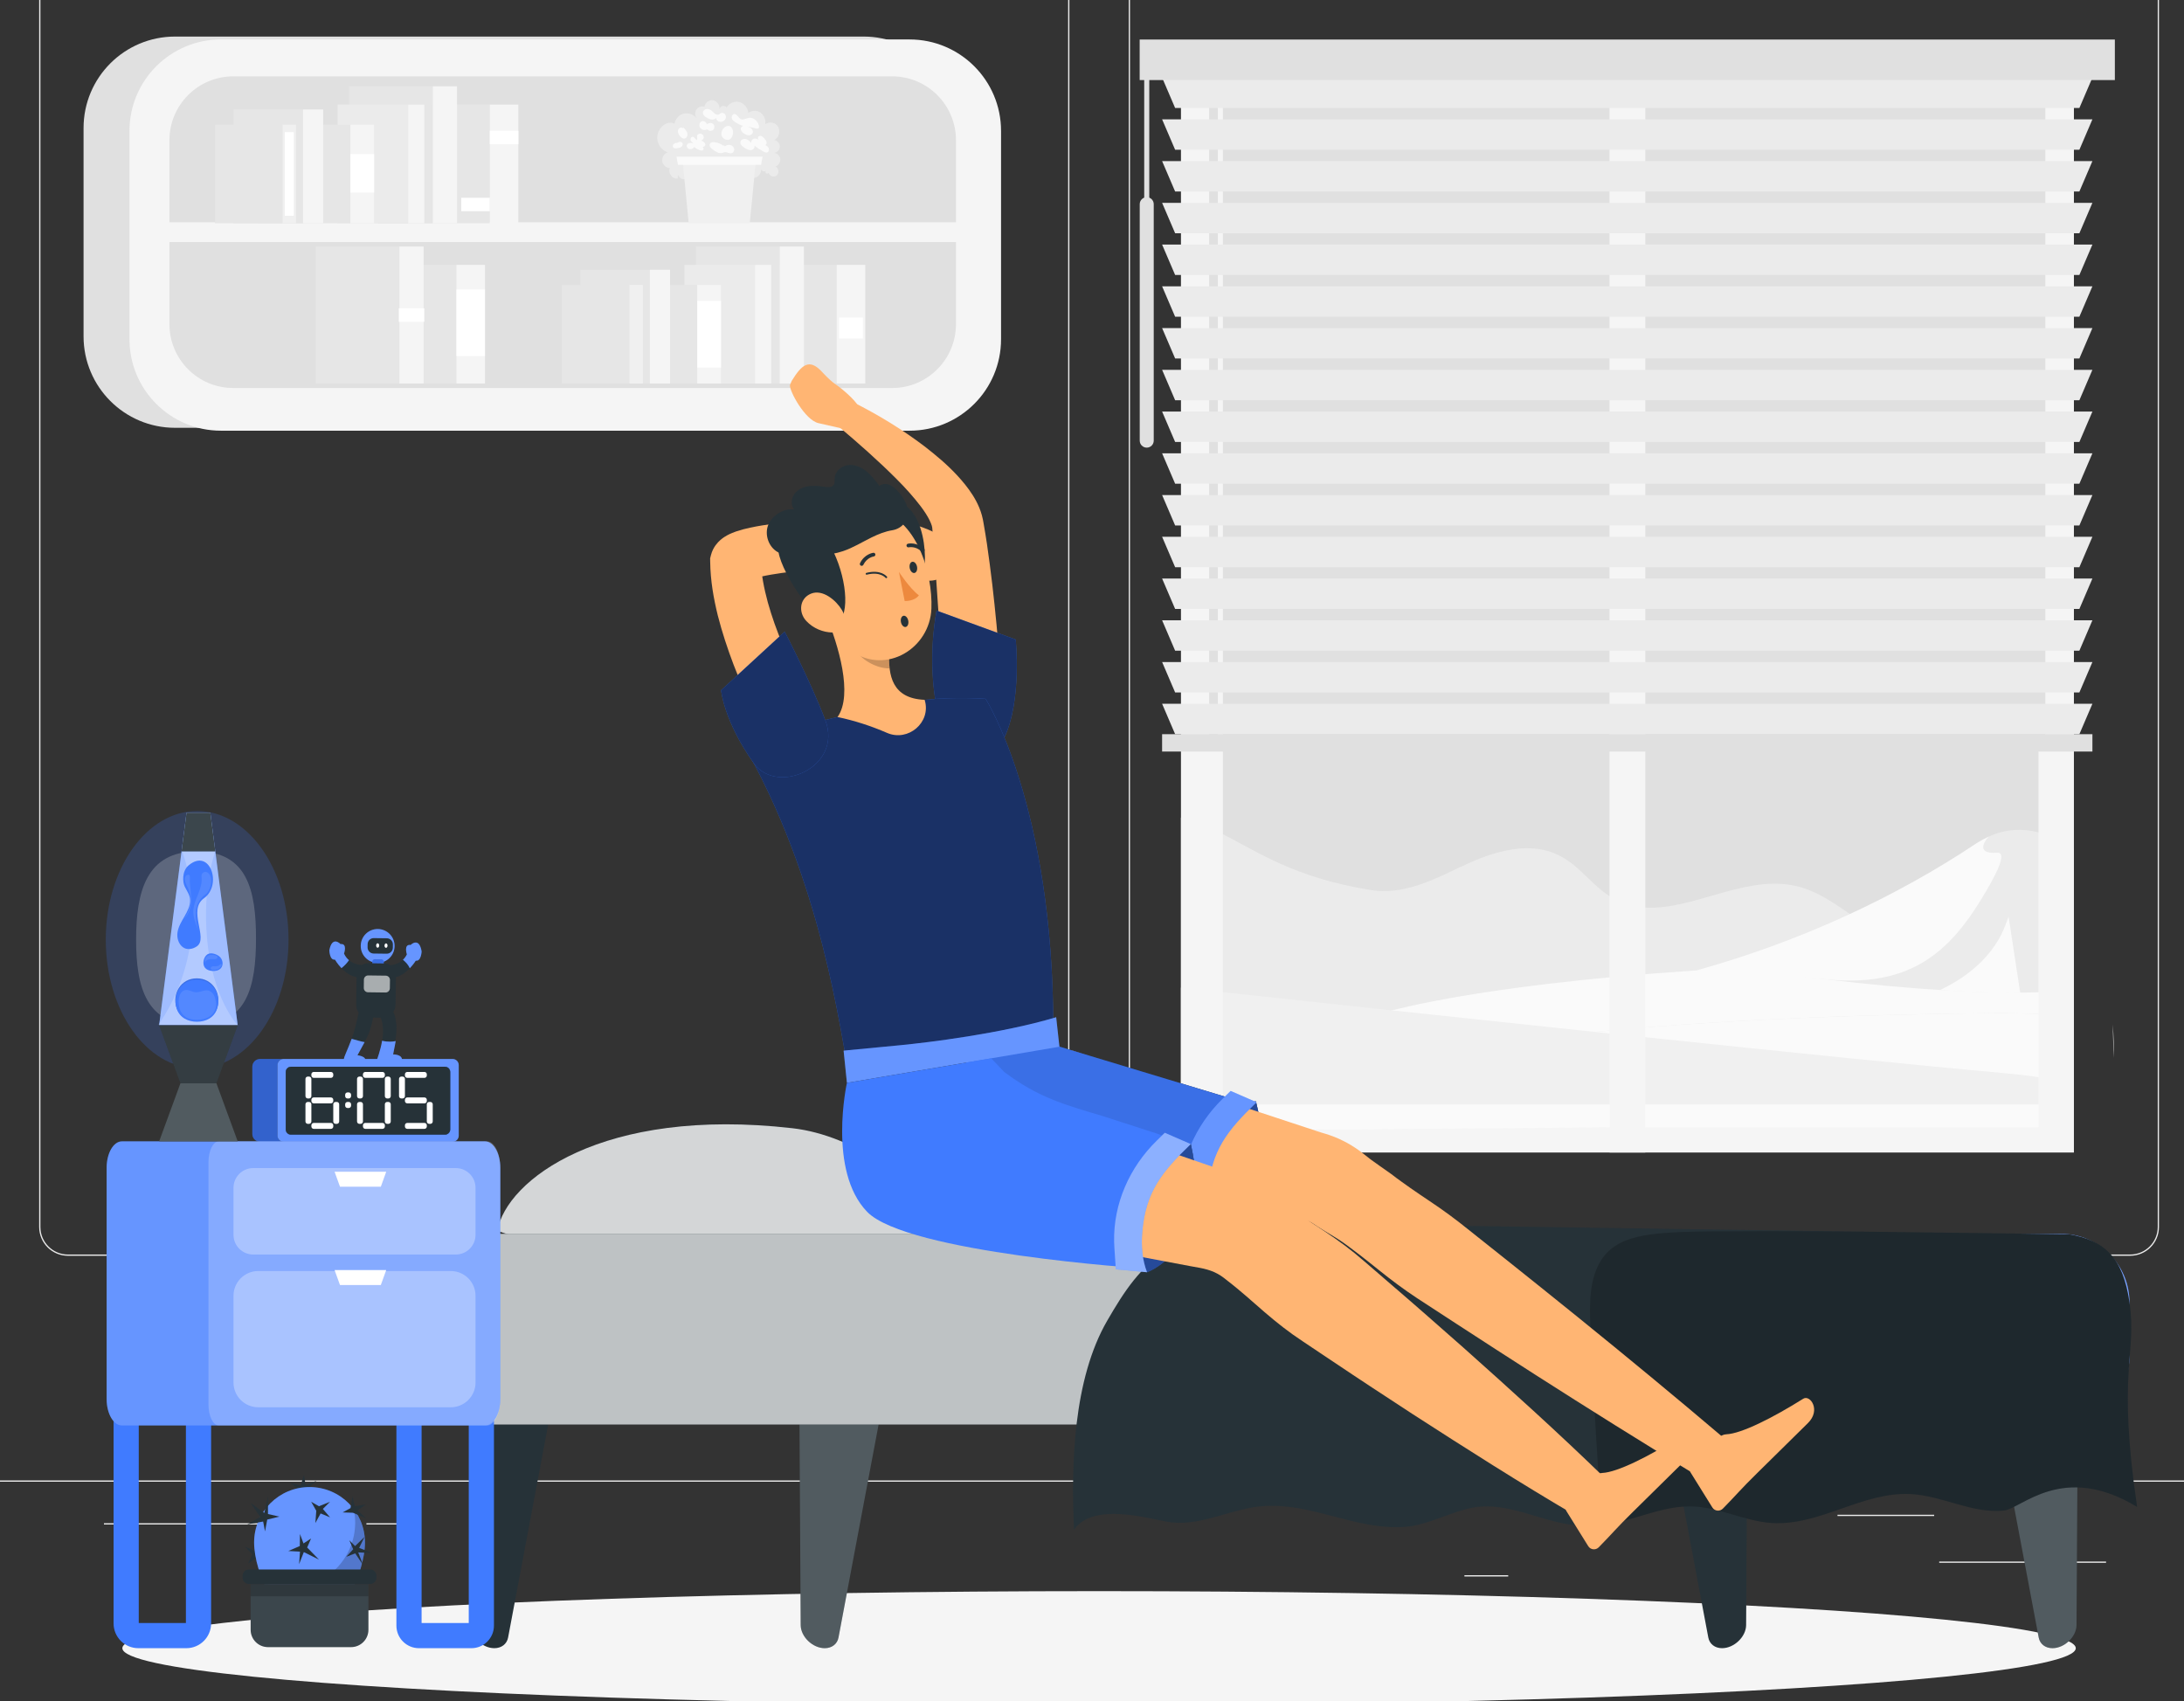 <?xml version="1.0" encoding="UTF-8" standalone="no"?>
<!-- Generator: Adobe Illustrator 27.5.0, SVG Export Plug-In . SVG Version: 6.00 Build 0)  -->

<svg
   version="1.1"
   x="0px"
   y="0px"
   viewBox="0 0 199 155"
   xml:space="preserve"
   id="svg247"
   sodipodi:docname="horarios1.svg"
   inkscape:version="1.3.2 (091e20e, 2023-11-25, custom)"
   width="199"
   height="155"
   xmlns:inkscape="http://www.inkscape.org/namespaces/inkscape"
   xmlns:sodipodi="http://sodipodi.sourceforge.net/DTD/sodipodi-0.dtd"
   xmlns="http://www.w3.org/2000/svg"
   xmlns:svg="http://www.w3.org/2000/svg"><rect x="0" y="0" width="199" height="155" fill="#333333" stroke="none"/><defs
   id="defs247" /><sodipodi:namedview
   id="namedview247"
   pagecolor="#ffffff"
   bordercolor="#000000"
   borderopacity="0.25"
   inkscape:showpageshadow="2"
   inkscape:pageopacity="0.0"
   inkscape:pagecheckerboard="true"
   inkscape:deskcolor="#d1d1d1"
   inkscape:zoom="3.284"
   inkscape:cx="93.026797"
   inkscape:cy="100.33496"
   inkscape:window-width="2560"
   inkscape:window-height="1017"
   inkscape:window-x="1912"
   inkscape:window-y="-8"
   inkscape:window-maximized="1"
   inkscape:current-layer="svg247" />

<g
   id="Background_Simple"
   style="display:none">
	<g
   style="display:inline"
   id="g41">
		<path
   style="fill:#407bff"
   d="m 241.936,74.075 c 7.832,-1.91 16.622,-1.622 26.341,1.643 15.617,5.247 27.043,19.004 34.173,33.856 13.796,28.739 17.651,60.899 27.547,90.911 2.714,8.23 5.923,16.453 11.228,23.305 22.071,28.507 82.754,12.137 82.176,62.137 -0.163,14.13 -7.771,27.655 -18.876,36.394 -32.69,25.724 -78.654,11.019 -113.588,-0.656 -32.732,-10.939 -61.068,-12.275 -93.872,0.819 -27.802,11.097 -56.895,29.991 -88.174,24.881 -31.807,-5.197 -46.032,-36.584 -40.707,-66.182 5.677,-31.551 30.416,-54.82 58.857,-67.405 16.966,-7.508 39.284,-12.096 52.582,-25.755 6.83,-7.015 9.803,-16.855 11.975,-26.402 3.458,-15.205 5.5,-30.795 10.651,-45.513 6.453,-18.439 19.682,-37.153 39.687,-42.033 z"
   id="path40" />
		<path
   style="opacity:0.9;fill:#ffffff"
   d="m 241.936,74.075 c 7.832,-1.91 16.622,-1.622 26.341,1.643 15.617,5.247 27.043,19.004 34.173,33.856 13.796,28.739 17.651,60.899 27.547,90.911 2.714,8.23 5.923,16.453 11.228,23.305 22.071,28.507 82.754,12.137 82.176,62.137 -0.163,14.13 -7.771,27.655 -18.876,36.394 -32.69,25.724 -78.654,11.019 -113.588,-0.656 -32.732,-10.939 -61.068,-12.275 -93.872,0.819 -27.802,11.097 -56.895,29.991 -88.174,24.881 -31.807,-5.197 -46.032,-36.584 -40.707,-66.182 5.677,-31.551 30.416,-54.82 58.857,-67.405 16.966,-7.508 39.284,-12.096 52.582,-25.755 6.83,-7.015 9.803,-16.855 11.975,-26.402 3.458,-15.205 5.5,-30.795 10.651,-45.513 6.453,-18.439 19.682,-37.153 39.687,-42.033 z"
   id="path41" />
	</g>
</g>





<g
   id="Background_Complete"
   transform="matrix(0.459,0,0,0.459,-14.606,-40.634)">
	<g
   id="g8">
		<g
   id="g2">
			<path
   style="fill:#ebebeb"
   d="M 238.401,337.8 H 45.302 c -3.147,0 -5.708,-2.561 -5.708,-5.708 V 60.66 c 0,-3.147 2.561,-5.708 5.708,-5.708 h 193.099 c 3.146,0 5.707,2.561 5.707,5.708 v 271.432 c 0,3.147 -2.561,5.708 -5.707,5.708 z M 45.302,55.203 c -3.01,0 -5.458,2.448 -5.458,5.458 v 271.432 c 0,3.01 2.448,5.458 5.458,5.458 h 193.099 c 3.009,0 5.457,-2.448 5.457,-5.458 V 60.66 c 0,-3.009 -2.448,-5.458 -5.457,-5.458 H 45.302 Z"
   id="path1" />
			<path
   style="fill:#ebebeb"
   d="M 454.698,337.8 H 261.599 c -3.146,0 -5.707,-2.561 -5.707,-5.708 V 60.66 c 0,-3.147 2.561,-5.708 5.707,-5.708 h 193.099 c 3.148,0 5.708,2.561 5.708,5.708 v 271.432 c 0,3.147 -2.561,5.708 -5.708,5.708 z M 261.599,55.203 c -3.009,0 -5.457,2.448 -5.457,5.458 v 271.432 c 0,3.01 2.448,5.458 5.457,5.458 h 193.099 c 3.01,0 5.458,-2.448 5.458,-5.458 V 60.66 c 0,-3.009 -2.448,-5.458 -5.458,-5.458 H 261.599 Z"
   id="path2" />
		</g>
		<g
   id="g7">
			<rect
   x="416.779"
   y="398.494"
   style="fill:#ebebeb"
   width="33.122"
   height="0.25"
   id="rect2" />
			<rect
   x="322.527"
   y="401.208"
   style="fill:#ebebeb"
   width="8.693"
   height="0.25"
   id="rect3" />
			<rect
   x="396.586"
   y="389.208"
   style="fill:#ebebeb"
   width="19.192"
   height="0.25"
   id="rect4" />
			<rect
   x="52.459"
   y="390.888"
   style="fill:#ebebeb"
   width="43.193"
   height="0.25"
   id="rect5" />
			<rect
   x="104.556"
   y="390.888"
   style="fill:#ebebeb"
   width="6.333"
   height="0.25"
   id="rect6" />
			<rect
   y="382.398"
   style="fill:#ebebeb"
   width="500"
   height="0.25"
   id="rect7"
   x="0" />
		</g>
	</g>
	<path
   style="fill:#e6e6e6"
   d="m 395.28,244.46 v -0.01 c -0.06,-0.82 -0.15,-0.77 -0.04,-0.17 -0.1,-0.3 -0.07,0.65 0.06,2.67 0.04,-1.19 0.01,-2 -0.02,-2.49 z M 70.9,347.51 c -0.03,-0.59 -0.06,-1.18 -0.09,-1.77 -0.31,0.65 -0.36,1.33 0.09,1.77 z"
   id="path8" />
	<path
   style="fill:#f5f5f5"
   d="m 435.78,382.26 h 2.32 c 0,-0.01 0,-0.01 0,-0.02 -0.76,0.01 -1.53,0.01 -2.32,0.02 z"
   id="path9" />
	<path
   style="fill:#fafafa"
   d="m 300.75,359.88 c -1.74,2.73 -3.51,5.52 -5.41,8.57 0.12,-0.32 2.2,-5.85 4.35,-13.97 0.39,1.79 0.75,3.59 1.06,5.4 z"
   id="path10" />
	<path
   style="fill:#fafafa"
   d="m 303.78,355.09 c -0.81,4.26 -1.47,8.52 -1.91,12.78 -0.29,-2.67 -0.66,-5.34 -1.12,-7.99 1.01,-1.6 2.02,-3.18 3.03,-4.79 z"
   id="path11" />
	<path
   style="fill:#f5f5f5"
   d="m 423.69,382.29 12.09,-0.03 c -4,0.05 -8.22,0.16 -12.09,0.18 z"
   id="path12" />
	<path
   style="fill:#f5f5f5"
   d="m 451.38,298.53 c -0.03,-2.21 -0.08,-4.42 -0.15,-6.62 0.18,2.2 0.23,4.41 0.15,6.62 z"
   id="path13" />
	<ellipse
   id="_x3C_Path_x3E__359_"
   style="fill:#f5f5f5"
   cx="250"
   cy="415.693"
   rx="193.889"
   ry="11.323" />
	<g
   id="g66">
		<path
   style="fill:#e0e0e0"
   d="m 66.565,173.446 h 136.704 c 10.027,0 18.156,-8.129 18.156,-18.156 v -41.348 c 0,-10.028 -8.129,-18.157 -18.156,-18.157 H 66.565 c -10.028,0 -18.156,8.129 -18.156,18.157 v 41.348 c -10e-4,10.027 8.128,18.156 18.156,18.156 z"
   id="path14" />
		<path
   style="fill:#f5f5f5"
   d="m 75.681,174.019 h 136.704 c 10.028,0 18.156,-8.129 18.156,-18.156 v -41.348 c 0,-10.027 -8.129,-18.156 -18.156,-18.156 H 75.681 c -10.027,0 -18.156,8.129 -18.156,18.156 v 41.348 c 0,10.027 8.129,18.156 18.156,18.156 z"
   id="path15" />
		<path
   style="fill:#e0e0e0"
   d="m 65.456,132.655 h 156.138 v -16.292 c 0,-7.004 -5.678,-12.681 -12.681,-12.681 H 78.137 c -7.004,0 -12.681,5.677 -12.681,12.681 z"
   id="path16" />
		<path
   style="fill:#e0e0e0"
   d="m 78.137,165.549 h 130.776 c 7.004,0 12.681,-5.678 12.681,-12.681 V 136.576 H 65.456 v 16.292 c 0,7.004 5.677,12.681 12.681,12.681 z"
   id="path17" />
		<g
   id="g28">
			<rect
   x="106.925"
   y="109.29"
   style="fill:#e6e6e6"
   width="22.129"
   height="23.557"
   id="rect17" />
			<rect
   x="129.054"
   y="109.29"
   style="fill:#f5f5f5"
   width="5.668"
   height="23.557"
   id="rect18" />
			<rect
   x="101.123"
   y="105.657"
   style="fill:#e6e6e6"
   width="16.623"
   height="27.189"
   id="rect19" />
			<rect
   x="117.739"
   y="105.657"
   style="fill:#f5f5f5"
   width="4.806"
   height="27.189"
   id="rect20" />
			<rect
   x="98.833"
   y="109.29"
   style="fill:#ebebeb"
   width="14.015"
   height="23.557"
   id="rect21" />
			<rect
   x="112.848"
   y="109.29"
   style="fill:#f5f5f5"
   width="3.202"
   height="23.557"
   id="rect22" />
			<rect
   x="82.994"
   y="113.276"
   style="fill:#e6e6e6"
   width="18.383"
   height="19.57"
   id="rect23" />
			<rect
   x="101.377"
   y="113.276"
   style="fill:#f5f5f5"
   width="4.707"
   height="19.57"
   id="rect24" />
			<rect
   x="78.174"
   y="110.258"
   style="fill:#e6e6e6"
   width="13.81"
   height="22.588"
   id="rect25" />
			<rect
   x="91.977"
   y="110.258"
   style="fill:#f5f5f5"
   width="3.993"
   height="22.588"
   id="rect26" />
			<rect
   x="74.499"
   y="113.276"
   style="fill:#e6e6e6"
   width="13.415"
   height="19.57"
   id="rect27" />
			<rect
   x="87.92"
   y="113.276"
   style="fill:#f0f0f0"
   width="2.657"
   height="19.57"
   id="rect28" />
		</g>
		<g
   id="g44">
			<rect
   x="175.789"
   y="141.1"
   style="fill:#e6e6e6"
   width="22.129"
   height="23.557"
   id="rect29" />
			<rect
   x="197.917"
   y="141.1"
   style="fill:#f5f5f5"
   width="5.668"
   height="23.557"
   id="rect30" />
			<rect
   x="169.986"
   y="137.468"
   style="fill:#e6e6e6"
   width="16.623"
   height="27.189"
   id="rect31" />
			<rect
   x="186.602"
   y="137.468"
   style="fill:#f5f5f5"
   width="4.806"
   height="27.189"
   id="rect32" />
			<rect
   x="100.295"
   y="141.1"
   style="fill:#e6e6e6"
   width="22.129"
   height="23.557"
   id="rect33" />
			<rect
   x="122.424"
   y="141.1"
   style="fill:#f5f5f5"
   width="5.668"
   height="23.557"
   id="rect34" />
			<rect
   x="94.492"
   y="137.468"
   style="fill:#e6e6e6"
   width="16.623"
   height="27.189"
   id="rect35" />
			<rect
   x="111.108"
   y="137.468"
   style="fill:#f5f5f5"
   width="4.806"
   height="27.189"
   id="rect36" />
			<rect
   x="167.696"
   y="141.1"
   style="fill:#ebebeb"
   width="14.015"
   height="23.557"
   id="rect37" />
			<rect
   x="181.711"
   y="141.1"
   style="fill:#f5f5f5"
   width="3.202"
   height="23.557"
   id="rect38" />
			<rect
   x="151.857"
   y="145.087"
   style="fill:#e6e6e6"
   width="18.383"
   height="19.57"
   id="rect39" />
			<rect
   x="170.24"
   y="145.087"
   style="fill:#f5f5f5"
   width="4.707"
   height="19.57"
   id="rect40" />
			<rect
   x="147.037"
   y="142.069"
   style="fill:#e6e6e6"
   width="13.81"
   height="22.588"
   id="rect41" />
			<rect
   x="160.84"
   y="142.069"
   style="fill:#f5f5f5"
   width="3.993"
   height="22.588"
   id="rect42" />
			<rect
   x="143.362"
   y="145.087"
   style="fill:#e6e6e6"
   width="13.415"
   height="19.57"
   id="rect43" />
			<rect
   x="156.784"
   y="145.087"
   style="fill:#f0f0f0"
   width="2.657"
   height="19.57"
   id="rect44" />
		</g>
		<g
   id="g58">
			<g
   id="g56">
				<g
   id="g46">
					<g
   id="g45">
						<path
   style="fill:#ebebeb"
   d="m 175.971,110.008 c 0.471,-0.928 1.547,-1.465 2.525,-1.261 0.978,0.204 1.779,1.134 1.88,2.182 0.692,-0.517 1.681,-0.543 2.396,-0.063 0.715,0.48 1.113,1.437 0.964,2.319 0.78,-0.63 2.058,-0.37 2.561,0.521 0.503,0.891 0.113,2.203 -0.782,2.63 0.609,0.044 1.131,0.651 1.115,1.296 -0.016,0.645 -0.568,1.222 -1.178,1.232 0.617,0.014 1.184,0.557 1.259,1.204 0.075,0.647 -0.353,1.318 -0.949,1.488 0.627,0.278 0.785,1.308 0.274,1.782 -0.511,0.474 -1.456,0.174 -1.636,-0.519 -0.096,0.2 -0.391,0.247 -0.538,0.085 -0.147,-0.162 -0.09,-0.472 0.103,-0.564 -0.282,0.398 -1.003,0.213 -1.082,-0.277 0.212,1.135 -1.142,2.203 -2.111,1.664 0.28,0.474 -0.115,1.136 -0.625,1.284 -0.51,0.148 -1.047,-0.061 -1.526,-0.297 -0.479,-0.237 -0.968,-0.512 -1.497,-0.505 -0.464,0.007 -0.895,0.23 -1.339,0.373 -1.409,0.452 -3.038,0.022 -4.081,-1.077 -0.732,0.983 -2.467,0.719 -2.907,-0.443 -0.113,0.558 -0.606,1.003 -1.145,1.035 -0.538,0.032 -1.075,-0.353 -1.246,-0.894 -0.011,0.248 -0.022,0.497 -0.033,0.745 -1.015,0.24 -2.018,-1.07 -1.583,-2.07 -0.725,0.013 -1.411,-0.612 -1.504,-1.372 -0.094,-0.76 0.418,-1.55 1.122,-1.734 -1.195,-0.335 -2.106,-1.574 -2.119,-2.881 -0.013,-1.306 0.873,-2.565 2.061,-2.928 0.468,-0.143 1.018,-0.139 1.391,0.191 0.374,0.33 0.424,1.056 0.006,1.321 -0.359,-1.171 0.174,-2.575 1.199,-3.159 1.025,-0.584 2.427,-0.284 3.156,0.677 -0.355,-0.498 -0.362,-1.242 -0.016,-1.747 0.346,-0.505 1.017,-0.73 1.575,-0.529 0.139,-0.804 0.94,-1.412 1.706,-1.293 0.765,0.119 1.368,0.944 1.283,1.757 0.088,-0.679 1.143,-0.878 1.448,-0.273 0.429,-0.121 -0.127,0.1 -0.127,0.1 z"
   id="path44" />
					</g>
				</g>
				<g
   id="g55">
					<g
   id="g47">
						<path
   style="fill:#fafafa"
   d="m 175.687,117.568 c 0.313,-0.217 0.709,-0.335 1.083,-0.26 0.374,0.075 0.712,0.364 0.789,0.737 0.077,0.373 -0.156,0.801 -0.527,0.891 -0.451,0.109 -0.903,-0.263 -1.362,-0.198 -0.164,0.023 -0.315,0.101 -0.475,0.144 -0.66,0.176 -1.314,-0.255 -1.863,-0.663 -0.193,-0.144 -0.39,-0.292 -0.519,-0.495 -0.129,-0.203 -0.176,-0.476 -0.055,-0.683 0.169,-0.289 0.568,-0.332 0.901,-0.294 0.667,0.076 1.312,0.346 1.835,0.767 -0.017,-0.104 -0.035,-0.209 -0.051,-0.314 z"
   id="path46" />
					</g>
					<g
   id="g48">
						<path
   style="fill:#fafafa"
   d="m 166.091,117.001 c 0.179,-0.125 0.364,-0.253 0.577,-0.303 0.213,-0.05 0.463,-0.005 0.598,0.168 0.185,0.236 0.067,0.605 -0.167,0.792 -0.234,0.187 -0.545,0.239 -0.841,0.285 -0.304,0.047 -0.688,0.058 -0.838,-0.211 -0.109,-0.196 -0.021,-0.454 0.142,-0.608 0.164,-0.153 0.385,-0.226 0.598,-0.295 z"
   id="path47" />
					</g>
					<g
   id="g54">
						<path
   style="fill:#fafafa"
   d="m 181.25,112.01 c 0.611,0.255 1.083,0.821 1.226,1.467 0.043,0.195 0.037,0.441 -0.134,0.545 -0.121,0.074 -0.276,0.043 -0.414,0.01 -0.586,-0.139 -1.171,-0.278 -1.757,-0.417 0.28,0.108 0.567,0.22 0.791,0.42 0.224,0.2 0.374,0.511 0.301,0.802 -0.086,0.342 -0.461,0.553 -0.814,0.548 -0.353,-0.005 -0.681,-0.18 -0.968,-0.386 -0.306,-0.219 -0.605,-0.523 -0.611,-0.9 -0.006,-0.376 0.468,-0.726 0.757,-0.484 -0.669,-0.182 -1.309,-0.473 -1.886,-0.858 -0.209,-0.14 -0.414,-0.297 -0.546,-0.51 -0.132,-0.214 -0.176,-0.496 -0.055,-0.716 0.601,-1.091 1.359,0.509 1.729,0.652 0.701,0.269 1.492,-0.544 2.381,-0.173 z"
   id="path48" />
						<path
   style="fill:#fafafa"
   d="m 183.98,116.666 c 0.062,0.213 0.019,0.471 -0.154,0.609 -0.173,0.139 -0.481,0.092 -0.561,-0.115 0.392,0.122 0.811,0.263 1.055,0.593 0.245,0.33 0.184,0.907 -0.206,1.035 -0.244,0.08 -0.504,-0.04 -0.729,-0.163 -0.636,-0.348 -1.244,-0.748 -1.815,-1.196 0.174,0.402 -0.245,0.859 -0.682,0.896 -0.437,0.037 -0.845,-0.199 -1.22,-0.426 -0.46,-0.279 -0.987,-0.706 -0.866,-1.23 0.105,-0.456 0.689,-0.658 1.137,-0.524 0.449,0.134 0.786,0.496 1.1,0.843 -0.246,-0.359 0.104,-0.892 0.535,-0.95 0.419,-0.057 0.837,0.199 1.099,0.507 -0.488,-0.268 -0.598,-0.967 0.056,-1.048 0.427,-0.052 1.149,0.815 1.251,1.169 z"
   id="path49" />
						<path
   style="fill:#fafafa"
   d="m 170.574,115.098 c 0.369,-0.138 0.831,0.102 0.93,0.483 0.099,0.381 -0.187,0.816 -0.576,0.876 0.286,0.025 0.561,0.168 0.745,0.388 0.102,0.123 0.18,0.28 0.157,0.438 -0.034,0.237 -0.286,0.392 -0.525,0.4 -0.239,0.009 -0.466,-0.092 -0.684,-0.192 0.236,0.022 0.486,0.049 0.673,0.195 0.187,0.145 0.268,0.452 0.1,0.619 -0.141,0.14 -0.372,0.116 -0.563,0.063 -0.428,-0.12 -0.826,-0.344 -1.151,-0.648 -0.244,0.27 -0.605,0.465 -0.964,0.406 -0.359,-0.059 -0.663,-0.441 -0.551,-0.786 0.08,-0.247 0.338,-0.402 0.596,-0.434 0.257,-0.031 0.516,0.039 0.762,0.119 -0.252,-0.179 -0.52,-0.38 -0.613,-0.675 -0.092,-0.296 0.107,-0.693 0.417,-0.669 0.347,0.027 0.525,0.5 0.799,0.67 0.34,-0.315 -0.294,-0.976 0.448,-1.253 z"
   id="path50" />
						<g
   id="g51">
							<path
   style="fill:#fafafa"
   d="m 176.834,113.653 c 0.395,0.268 0.532,0.795 0.505,1.272 -0.03,0.526 -0.269,1.088 -0.752,1.299 -0.635,0.278 -1.428,-0.251 -1.545,-0.934 -0.116,-0.683 0.332,-1.378 0.947,-1.698 -0.001,0.001 0.45,-0.206 0.845,0.061 z"
   id="path51" />
						</g>
						<g
   id="g52">
							<path
   style="fill:#fafafa"
   d="m 172.4,113.086 c -0.055,0.047 -0.109,0.094 -0.163,0.141 0.269,-0.341 0.838,-0.386 1.158,-0.091 0.32,0.294 0.321,0.865 0.004,1.161 -0.317,0.296 -0.886,0.255 -1.158,-0.084 -0.458,0.213 -1.063,0.13 -1.385,-0.259 -0.322,-0.389 -0.249,-1.067 0.19,-1.317 0.44,-0.249 1.108,0.125 1.061,0.628 0.064,-0.071 0.127,-0.142 0.191,-0.212 z"
   id="path52" />
						</g>
						<g
   id="g53">
							<path
   style="fill:#fafafa"
   d="m 167.506,113.876 c 0.314,0.309 0.64,0.639 0.755,1.064 0.115,0.425 -0.075,0.966 -0.502,1.075 -0.424,0.108 -0.826,-0.242 -1.068,-0.607 -0.218,-0.329 -0.385,-0.739 -0.259,-1.114 0.126,-0.374 0.665,-0.596 0.935,-0.308 z"
   id="path53" />
						</g>
						<path
   style="fill:#fafafa"
   d="m 174.558,111.308 c 0.16,-0.356 0.667,-0.481 0.998,-0.275 0.332,0.207 0.454,0.672 0.309,1.035 -0.145,0.363 -0.517,0.609 -0.906,0.652 -0.481,0.053 -1.05,-0.336 -0.941,-0.808 -0.207,0.273 -0.58,0.382 -0.921,0.348 -0.342,-0.034 -0.659,-0.189 -0.956,-0.36 -0.404,-0.232 -0.835,-0.592 -0.792,-1.056 0.034,-0.37 0.392,-0.654 0.761,-0.689 0.37,-0.034 0.734,0.137 1.016,0.379 0.222,0.189 0.406,0.423 0.646,0.589 0.24,0.166 0.566,0.255 0.823,0.117 z"
   id="path54" />
					</g>
				</g>
			</g>
			<g
   id="g57">
				<polygon
   style="fill:#f0f0f0"
   points="180.663,132.843 181.85,120.62 167.348,120.62 168.535,132.843 "
   id="polygon56" />
				<polygon
   style="fill:#fafafa"
   points="182.909,121.251 183.206,119.625 166.112,119.625 166.409,121.251 "
   id="polygon57" />
			</g>
		</g>
		<g
   id="g65">
			<rect
   x="129.054"
   y="114.495"
   style="fill:#ffffff"
   width="5.668"
   height="2.66"
   id="rect58" />
			<rect
   x="110.993"
   y="149.733"
   style="fill:#ffffff"
   width="5.056"
   height="2.66"
   id="rect59" />
			<rect
   x="101.377"
   y="119.108"
   style="fill:#ffffff"
   width="4.707"
   height="7.642"
   id="rect60" />
			<rect
   x="198.398"
   y="151.563"
   style="fill:#ffffff"
   width="4.707"
   height="4.17"
   id="rect61" />
			<rect
   x="123.386"
   y="127.785"
   style="fill:#ffffff"
   width="5.668"
   height="2.66"
   id="rect62" />
			<rect
   x="122.424"
   y="145.981"
   style="fill:#ffffff"
   width="5.668"
   height="13.227"
   id="rect63" />
			<rect
   x="170.24"
   y="148.258"
   style="fill:#ffffff"
   width="4.707"
   height="13.227"
   id="rect64" />
			<rect
   x="88.355"
   y="114.766"
   style="fill:#ffffff"
   width="1.788"
   height="16.59"
   id="rect65" />
		</g>
	</g>
	<g
   id="g99">
		<g
   id="g79">
			<rect
   x="271.302"
   y="102.195"
   style="fill:#e0e0e0"
   width="169.988"
   height="176.803"
   id="rect66" />
			<g
   id="g78">
				<g
   id="g72">
					<g
   id="g71">
						<path
   style="fill:#fafafa"
   d="m 443.521,279.314 v 29.445 c -1.043,0.007 -2.146,0.007 -3.307,0.007 -1.191,0 -2.431,0 -3.721,-0.007 -14.451,-0.014 -35.427,-0.211 -56.621,-0.986 -7.225,-0.261 -14.48,-0.592 -21.508,-1 -2.038,-0.127 -4.065,-0.254 -6.054,-0.388 -0.325,-0.021 -0.64,-0.042 -0.965,-0.063 -2.048,-0.141 -4.076,-0.289 -6.064,-0.444 -16.557,-1.31 -30.722,-3.198 -38.626,-5.91 h -0.01 c -0.01,-0.007 -0.01,-0.007 -0.02,-0.007 -0.285,-0.099 -0.561,-0.197 -0.837,-0.303 -0.227,-0.085 -0.443,-0.169 -0.65,-0.254 -0.236,-0.099 -0.473,-0.19 -0.699,-0.289 -0.226,-0.098 -0.443,-0.204 -0.66,-0.303 -0.207,-0.099 -0.394,-0.197 -0.581,-0.296 -0.197,-0.099 -0.374,-0.204 -0.551,-0.303 -0.177,-0.106 -0.345,-0.211 -0.502,-0.317 -0.167,-0.106 -0.315,-0.211 -0.463,-0.317 -0.177,-0.134 -0.345,-0.275 -0.492,-0.409 -0.089,-0.085 -0.177,-0.169 -0.266,-0.254 -0.108,-0.106 -0.207,-0.218 -0.295,-0.331 -0.187,-0.233 -0.335,-0.465 -0.443,-0.697 -0.059,-0.113 -0.099,-0.225 -0.138,-0.345 -0.039,-0.113 -0.059,-0.232 -0.079,-0.345 -0.079,-0.451 -0.029,-0.916 0.157,-1.395 0.039,-0.085 0.069,-0.169 0.118,-0.254 0.069,-0.141 0.148,-0.289 0.236,-0.43 0.039,-0.063 0.079,-0.12 0.128,-0.183 0.099,-0.148 0.216,-0.296 0.345,-0.451 0.541,-0.634 1.299,-1.289 2.293,-1.965 0,0 0.364,-0.141 1.162,-0.394 0.177,-0.049 0.384,-0.113 0.61,-0.183 0.768,-0.233 1.811,-0.521 3.14,-0.859 h 0.01 c 0.187,-0.049 0.374,-0.092 0.561,-0.141 0.197,-0.049 0.394,-0.099 0.6,-0.148 0.817,-0.204 1.733,-0.416 2.737,-0.641 0.502,-0.106 1.034,-0.218 1.585,-0.338 0.384,-0.085 0.788,-0.162 1.201,-0.246 1.053,-0.218 2.195,-0.437 3.416,-0.662 0.345,-0.063 0.689,-0.127 1.044,-0.19 0.64,-0.12 1.309,-0.24 2.008,-0.352 1.191,-0.211 2.461,-0.423 3.79,-0.627 0.846,-0.134 1.712,-0.268 2.618,-0.401 h 0.01 c 0.581,-0.085 1.171,-0.176 1.772,-0.261 2.441,-0.352 5.07,-0.704 7.924,-1.05 0.512,-0.07 1.043,-0.134 1.575,-0.197 1.988,-0.233 4.085,-0.465 6.27,-0.698 0.483,-0.049 0.975,-0.105 1.467,-0.155 0.699,-0.07 1.398,-0.141 2.116,-0.211 0.817,-0.078 1.644,-0.162 2.481,-0.24 0.315,-0.028 0.64,-0.063 0.965,-0.092 1.949,-0.183 3.967,-0.359 6.054,-0.528 0.118,-0.007 0.236,-0.021 0.354,-0.028 0.699,-0.056 1.408,-0.113 2.116,-0.169 2.51,-0.197 5.109,-0.387 7.816,-0.571 0,0 0,0 0.01,0 0.541,-0.035 1.083,-0.07 1.624,-0.106 0.719,-0.049 1.447,-0.099 2.185,-0.141 0.65,-0.042 1.299,-0.085 1.959,-0.12 0.64,-0.042 1.28,-0.077 1.929,-0.113 1.358,-0.085 2.737,-0.155 4.144,-0.233 3.888,-0.204 7.963,-0.395 12.226,-0.564 1.752,-0.07 3.544,-0.134 5.365,-0.197 1.29,-0.049 2.608,-0.092 3.937,-0.127 0.669,-0.021 1.329,-0.042 2.008,-0.063 1.043,-0.028 2.106,-0.056 3.17,-0.085 0.994,-0.028 1.989,-0.056 2.993,-0.078 1.27,-0.028 2.569,-0.056 3.868,-0.085 3.691,-0.077 7.511,-0.141 11.438,-0.183 1.496,-0.021 3.012,-0.035 4.538,-0.049 l 1.811,0.042 4.636,0.113 z"
   id="path66" />
						<g
   id="g67">
							<path
   style="fill:#ebebeb"
   d="m 443.52,263.186 v 26.754 l -7.028,-0.162 -6.93,-0.162 c -3.691,0.028 -7.285,0.078 -10.779,0.134 -1.162,0.021 -2.313,0.042 -3.465,0.063 -5.099,0.099 -9.991,0.218 -14.687,0.373 -1.083,0.028 -2.156,0.063 -3.219,0.106 -1.063,0.035 -2.107,0.07 -3.15,0.113 -0.797,0.028 -1.585,0.056 -2.372,0.092 -1.25,0.049 -2.49,0.099 -3.701,0.155 -1.142,0.049 -2.264,0.099 -3.386,0.155 -1.103,0.049 -2.205,0.106 -3.288,0.162 -0.719,0.035 -1.447,0.077 -2.156,0.113 -0.571,0.028 -1.132,0.056 -1.693,0.091 -2.815,0.155 -5.522,0.324 -8.141,0.493 -0.787,0.049 -1.565,0.106 -2.333,0.155 -0.768,0.056 -1.536,0.106 -2.284,0.162 -1.29,0.091 -2.55,0.183 -3.78,0.282 -0.394,0.028 -0.788,0.063 -1.172,0.092 -0.522,0.042 -1.024,0.077 -1.526,0.12 -0.02,0 -0.049,0.007 -0.069,0.007 -1.181,0.099 -2.333,0.197 -3.465,0.296 -0.453,0.035 -0.906,0.077 -1.348,0.12 -0.414,0.035 -0.827,0.078 -1.24,0.113 -0.256,0.021 -0.502,0.049 -0.748,0.063 -0.059,0.007 -0.108,0.014 -0.158,0.014 -0.02,0.007 -0.039,0.007 -0.059,0.007 v 0.007 c -0.138,0.007 -0.275,0.021 -0.423,0.035 -0.433,0.035 -0.856,0.078 -1.28,0.12 -0.384,0.035 -0.758,0.07 -1.132,0.113 h -0.03 c -0.866,0.091 -1.723,0.176 -2.559,0.26 -0.217,0.021 -0.433,0.042 -0.64,0.07 -0.236,0.028 -0.472,0.049 -0.699,0.07 -0.699,0.07 -1.388,0.141 -2.057,0.218 -1.978,0.218 -3.868,0.444 -5.67,0.662 -0.699,0.085 -1.388,0.169 -2.067,0.261 -0.64,0.077 -1.27,0.162 -1.89,0.247 -0.62,0.077 -1.23,0.162 -1.831,0.247 -0.561,0.077 -1.122,0.155 -1.664,0.232 -0.797,0.113 -1.565,0.225 -2.313,0.338 -0.315,0.042 -0.62,0.092 -0.925,0.141 -3.957,0.606 -7.324,1.198 -10.178,1.747 -0.433,0.085 -0.866,0.169 -1.28,0.254 -0.768,0.155 -1.496,0.31 -2.185,0.458 -0.551,0.113 -1.063,0.232 -1.565,0.345 -0.384,0.085 -0.768,0.169 -1.122,0.261 -0.305,0.07 -0.6,0.141 -0.886,0.211 -0.443,0.099 -0.857,0.204 -1.24,0.303 -0.374,0.099 -0.728,0.19 -1.053,0.275 h -0.01 c -2.707,0.719 -3.878,1.169 -3.878,1.169 -4.784,3.268 -4.469,4.649 -0.118,6.629 0.01,0 0.01,0.007 0.02,0.007 0.541,0.247 1.142,0.507 1.811,0.775 l -29.905,-0.021 -7.422,-0.007 h -0.896 V 250.83 c 0.305,0.07 0.601,0.148 0.896,0.232 2.668,0.761 5.05,1.817 7.422,3.043 7.087,3.621 14.204,8.629 29.363,11.102 6.231,1.021 12.246,-1.916 17.551,-4.466 5.306,-2.557 11.921,-5.016 17.797,-3.226 2.461,0.754 4.311,2.106 5.995,3.628 1.989,1.782 3.751,3.783 6.064,5.276 0.02,0.014 0.039,0.021 0.059,0.035 0.285,0.183 0.591,0.373 0.906,0.535 0.6,0.324 1.23,0.62 1.919,0.859 1.358,0.479 2.737,0.74 4.134,0.824 h 0.069 c 9.194,0.557 19.234,-6.107 28.901,-4.473 4.656,0.789 8.141,3.332 11.714,5.748 l 0.01,0.007 c 1.053,0.719 2.116,1.416 3.209,2.064 2.175,1.261 4.498,2.289 7.215,2.712 2.786,0.437 8.249,-1.803 13.269,-4.086 0.01,0 0.01,-0.007 0.01,-0.007 3.77,-1.726 7.274,-3.48 9.204,-4.156 1.496,-0.528 3.002,-1.078 4.528,-1.578 2.274,-0.759 4.607,-1.414 7.029,-1.717 z"
   id="path67" />
						</g>
						<path
   style="fill:#fafafa"
   d="m 436.493,279.145 7.028,0.169 v 10.623 l -7.028,-0.162 -6.93,-0.162 c -3.691,0.028 -7.284,0.078 -10.779,0.134 -1.161,0.021 -2.313,0.042 -3.465,0.063 -5.099,0.099 -9.991,0.218 -14.687,0.373 -1.083,0.028 -2.156,0.063 -3.219,0.106 -1.063,0.035 -2.107,0.07 -3.15,0.113 -0.797,0.028 -1.585,0.056 -2.372,0.092 -1.25,0.049 -2.491,0.099 -3.701,0.155 -1.142,0.049 -2.264,0.099 -3.386,0.155 -1.102,0.049 -2.205,0.106 -3.288,0.162 -0.719,0.035 -1.447,0.077 -2.156,0.113 -0.571,0.028 -1.132,0.056 -1.693,0.092 -2.815,0.155 -5.522,0.324 -8.141,0.493 -0.787,0.049 -1.565,0.106 -2.333,0.155 -0.768,0.056 -1.536,0.106 -2.284,0.162 -1.29,0.092 -2.55,0.183 -3.78,0.282 -0.394,0.028 -0.788,0.063 -1.171,0.092 -0.542,0.042 -1.073,0.085 -1.595,0.127 -1.181,0.099 -2.333,0.197 -3.465,0.296 -0.453,0.035 -0.906,0.077 -1.349,0.12 -0.413,0.035 -0.827,0.071 -1.24,0.106 -0.325,0.035 -0.65,0.064 -0.965,0.092 -0.138,0.014 -0.285,0.028 -0.423,0.042 -0.433,0.035 -0.856,0.078 -1.279,0.12 -0.384,0.035 -0.758,0.07 -1.132,0.113 h -0.03 c -0.866,0.092 -1.723,0.176 -2.559,0.261 -0.217,0.021 -0.433,0.042 -0.64,0.063 -0.935,0.099 -1.86,0.197 -2.756,0.296 -1.979,0.218 -3.869,0.444 -5.67,0.662 -0.699,0.084 -1.388,0.169 -2.067,0.261 -0.64,0.077 -1.27,0.162 -1.89,0.246 -0.62,0.078 -1.23,0.162 -1.831,0.247 -0.561,0.077 -1.122,0.155 -1.664,0.232 -0.797,0.113 -1.565,0.225 -2.313,0.338 -0.315,0.042 -0.62,0.092 -0.925,0.141 -3.957,0.606 -7.324,1.198 -10.178,1.747 -0.433,0.085 -0.866,0.169 -1.28,0.254 -0.768,0.155 -1.496,0.31 -2.185,0.458 -0.551,0.113 -1.063,0.232 -1.565,0.345 -0.384,0.085 -0.768,0.169 -1.122,0.261 -0.305,0.07 -0.6,0.141 -0.886,0.211 -0.443,0.099 -0.856,0.204 -1.24,0.303 -0.374,0.099 -0.728,0.19 -1.053,0.275 h -0.01 c -0.01,-0.007 -0.01,-0.007 -0.02,-0.007 -0.285,-0.099 -0.561,-0.197 -0.837,-0.303 -0.227,-0.085 -0.443,-0.169 -0.65,-0.254 -0.236,-0.099 -0.473,-0.19 -0.699,-0.289 -0.226,-0.098 -0.443,-0.204 -0.66,-0.303 -0.207,-0.099 -0.394,-0.197 -0.581,-0.296 -0.197,-0.099 -0.374,-0.204 -0.551,-0.303 -0.177,-0.106 -0.345,-0.211 -0.502,-0.317 -0.167,-0.106 -0.315,-0.211 -0.463,-0.317 -0.177,-0.134 -0.345,-0.275 -0.492,-0.409 -0.089,-0.085 -0.177,-0.169 -0.266,-0.254 -0.108,-0.106 -0.207,-0.218 -0.295,-0.331 -0.187,-0.233 -0.335,-0.465 -0.443,-0.697 -0.059,-0.113 -0.099,-0.225 -0.138,-0.345 -0.039,-0.113 -0.059,-0.232 -0.079,-0.345 -0.079,-0.451 -0.029,-0.916 0.157,-1.395 0.039,-0.085 0.069,-0.169 0.118,-0.254 0.069,-0.141 0.148,-0.289 0.236,-0.43 0.039,-0.063 0.079,-0.12 0.128,-0.183 0.099,-0.148 0.216,-0.296 0.345,-0.451 0.541,-0.634 1.299,-1.289 2.293,-1.965 0,0 0.364,-0.141 1.162,-0.394 0.177,-0.057 0.384,-0.12 0.61,-0.183 0.768,-0.233 1.811,-0.521 3.14,-0.859 h 0.01 c 0.187,-0.049 0.374,-0.092 0.561,-0.141 0.197,-0.049 0.394,-0.099 0.6,-0.148 0.817,-0.204 1.733,-0.416 2.737,-0.641 0.502,-0.106 1.034,-0.225 1.585,-0.338 0.384,-0.085 0.788,-0.162 1.201,-0.246 1.053,-0.218 2.195,-0.437 3.416,-0.662 0.345,-0.063 0.689,-0.127 1.044,-0.19 0.64,-0.12 1.309,-0.24 2.008,-0.352 1.191,-0.211 2.461,-0.423 3.79,-0.627 0.846,-0.134 1.712,-0.268 2.618,-0.401 h 0.01 c 0.581,-0.085 1.171,-0.176 1.772,-0.261 2.441,-0.352 5.07,-0.704 7.924,-1.05 0.512,-0.07 1.043,-0.134 1.575,-0.197 1.988,-0.233 4.085,-0.465 6.27,-0.698 0.483,-0.049 0.975,-0.105 1.467,-0.155 0.699,-0.07 1.398,-0.141 2.116,-0.211 0.817,-0.078 1.644,-0.162 2.481,-0.24 0.315,-0.028 0.64,-0.063 0.965,-0.092 1.949,-0.183 3.967,-0.359 6.054,-0.528 0.118,-0.007 0.236,-0.021 0.354,-0.028 0.699,-0.056 1.408,-0.113 2.116,-0.169 2.51,-0.197 5.109,-0.387 7.816,-0.571 0,0 0,0 0.01,0 0.541,-0.035 1.083,-0.07 1.624,-0.106 0.719,-0.049 1.447,-0.099 2.185,-0.141 0.65,-0.042 1.299,-0.085 1.959,-0.12 0.64,-0.042 1.28,-0.077 1.929,-0.113 1.358,-0.085 2.737,-0.155 4.144,-0.233 3.888,-0.204 7.963,-0.395 12.226,-0.564 1.752,-0.07 3.544,-0.134 5.365,-0.197 1.29,-0.049 2.608,-0.092 3.937,-0.127 0.669,-0.021 1.329,-0.042 2.008,-0.063 1.043,-0.028 2.106,-0.056 3.17,-0.085 0.994,-0.028 1.989,-0.056 2.993,-0.078 1.27,-0.028 2.569,-0.056 3.868,-0.085 3.691,-0.077 7.511,-0.141 11.438,-0.183 1.496,-0.021 3.012,-0.035 4.538,-0.049 l 1.811,0.042 z"
   id="path68" />
						<g
   id="g69">
							<path
   style="fill:#f0f0f0"
   d="m 266.256,308.664 h 0.679 0.216 l 7.422,0.007 70.707,0.063 3.721,0.007 h 2.343 0.059 0.551 0.354 l 2.874,0.007 h 2.963 0.216 0.069 l 78.06,0.07 3.721,0.007 h 2.953 0.354 v -0.063 -5.093 c -2.008,-0.472 -4.341,-0.923 -7.028,-1.324 -2.185,-0.324 -4.607,-0.606 -7.284,-0.845 -14.933,-1.317 -41.934,-4.057 -70.776,-7.086 -0.02,0 -0.049,-0.007 -0.069,-0.007 -2.008,-0.211 -4.036,-0.423 -6.054,-0.634 -0.305,-0.035 -0.6,-0.063 -0.906,-0.092 -0.02,-0.007 -0.039,-0.007 -0.059,-0.007 -0.945,-0.099 -1.89,-0.204 -2.835,-0.303 h -0.029 c -1.063,-0.113 -2.136,-0.225 -3.199,-0.338 -12.59,-1.324 -25.229,-2.677 -37.11,-3.945 h -0.01 c -12.324,-1.324 -23.822,-2.564 -33.587,-3.621 -2.599,-0.282 -5.079,-0.549 -7.422,-0.803 -0.305,-0.035 -0.6,-0.063 -0.896,-0.099 v 23.957 0.142 z"
   id="path69" />
						</g>
						<path
   style="fill:#ebebeb"
   d="m 443.521,257.153 v 27.945 c -2.038,0.176 -4.361,0.317 -7.028,0.395 -1.152,0.035 -2.363,0.056 -3.642,0.056 -4.43,0.028 -9.637,-0.113 -15.77,-0.5 -0.049,0 -0.089,0 -0.138,-0.007 -6.526,-0.402 -14.096,-1.085 -22.857,-2.134 -0.089,-0.007 -0.187,-0.021 -0.276,-0.028 -4.725,-0.57 -9.794,-1.24 -15.238,-2.036 0,0 0.689,-0.12 1.93,-0.416 3.681,-0.874 12.176,-3.254 21.764,-8.411 6.014,-3.233 12.462,-7.565 18.427,-13.293 1.024,-0.986 2.048,-1.824 3.071,-2.522 0.079,-0.049 0.158,-0.106 0.236,-0.155 0.344,-0.225 0.699,-0.444 1.044,-0.641 0.521,-0.31 1.043,-0.578 1.555,-0.81 3.435,-1.564 6.772,-1.662 9.893,-0.845 2.501,0.641 4.863,1.873 7.029,3.402 z"
   id="path70" />
						<path
   style="fill:#fafafa"
   d="m 416.939,285.043 v 0 c 6.345,-2.97 10.946,-7.504 12.928,-12.741 l 0.686,-1.812 2.311,15.14 c 0,-10e-4 -9.178,-0.009 -15.925,-0.587 z"
   id="path71" />
					</g>
					<path
   style="fill:#fafafa"
   d="m 426.596,254.594 c 0,0 -3.351,3.557 1.716,3.203 2.064,-0.144 -0.159,4.372 -3.517,9.773 -6.772,10.891 -14.787,16.984 -30.706,15.336 -5.742,-0.594 -25.435,-1.77 -25.435,-1.77 v 0 c 20.451,-5.679 39.271,-14.426 55.345,-25.091 0.688,-0.457 1.41,-0.858 2.103,-1.162 z"
   id="path72" />
				</g>
				<g
   id="g77">
					<g
   id="g74">
						<rect
   x="354.205"
   y="103.963"
   style="fill:#fafafa"
   width="85.027"
   height="5.148"
   id="rect72" />
						<rect
   x="358.142"
   y="307.77"
   style="fill:#fafafa"
   width="85.027"
   height="5.148"
   id="rect73" />
						<g
   id="g73">
							<path
   style="fill:#f5f5f5"
   d="m 351.403,109.114 v 173.408 c 0.295,-0.028 0.6,-0.056 0.906,-0.085 1.949,-0.183 3.967,-0.359 6.054,-0.528 V 109.114 Z M 351.344,98.935 V 317.307 H 443.52 V 98.935 Z m 85.147,213.349 H 358.362 V 103.965 h 78.129 z m -85.088,-203.17 v 173.408 c 0.295,-0.028 0.6,-0.056 0.906,-0.085 1.949,-0.183 3.967,-0.359 6.054,-0.528 V 109.114 Z"
   id="path73" />
						</g>
					</g>
					<g
   id="g76">
						<rect
   x="269.884"
   y="103.963"
   style="fill:#fafafa"
   width="85.027"
   height="5.148"
   id="rect74" />
						<rect
   x="266.931"
   y="307.77"
   style="fill:#fafafa"
   width="85.027"
   height="5.148"
   id="rect75" />
						<g
   id="g75">
							<path
   style="fill:#f5f5f5"
   d="m 266.256,98.935 v 218.372 h 92.176 V 98.935 Z m 8.318,214.019 v -208.32 l 76.77,-0.669 h 0.059 v 208.319 h -0.059 l -72.724,0.634 z"
   id="path75" />
						</g>
					</g>
				</g>
			</g>
		</g>
		<g
   id="g98">
			<g
   id="g97">
				<g
   id="g80">
					<rect
   x="271.855"
   y="101.513"
   style="fill:#e0e0e0"
   width="1.724"
   height="134.474"
   id="rect79" />
					<rect
   x="436.126"
   y="101.513"
   style="fill:#e0e0e0"
   width="1.724"
   height="134.474"
   id="rect80" />
				</g>
				<polygon
   style="fill:#ebebeb"
   points="265.101,109.968 262.514,103.933 447.191,103.933 444.604,109.968 "
   id="polygon80" />
				<polygon
   style="fill:#ebebeb"
   points="265.101,118.255 262.514,112.219 447.191,112.219 444.604,118.255 "
   id="polygon81" />
				<polygon
   style="fill:#ebebeb"
   points="265.101,126.541 262.514,120.505 447.191,120.505 444.604,126.541 "
   id="polygon82" />
				<polygon
   style="fill:#ebebeb"
   points="265.101,134.827 262.514,128.792 447.191,128.792 444.604,134.827 "
   id="polygon83" />
				<polygon
   style="fill:#ebebeb"
   points="265.101,143.113 262.514,137.078 447.191,137.078 444.604,143.113 "
   id="polygon84" />
				<polygon
   style="fill:#ebebeb"
   points="265.101,151.4 262.514,145.364 447.191,145.364 444.604,151.4 "
   id="polygon85" />
				<polygon
   style="fill:#ebebeb"
   points="265.101,159.686 262.514,153.651 447.191,153.651 444.604,159.686 "
   id="polygon86" />
				<polygon
   style="fill:#ebebeb"
   points="265.101,167.973 262.514,161.937 447.191,161.937 444.604,167.973 "
   id="polygon87" />
				<polygon
   style="fill:#ebebeb"
   points="265.101,176.259 262.514,170.223 447.191,170.223 444.604,176.259 "
   id="polygon88" />
				<polygon
   style="fill:#ebebeb"
   points="265.101,184.545 262.514,178.51 447.191,178.51 444.604,184.545 "
   id="polygon89" />
				<polygon
   style="fill:#ebebeb"
   points="265.101,192.831 262.514,186.796 447.191,186.796 444.604,192.831 "
   id="polygon90" />
				<polygon
   style="fill:#ebebeb"
   points="265.101,201.118 262.514,195.082 447.191,195.082 444.604,201.118 "
   id="polygon91" />
				<polygon
   style="fill:#ebebeb"
   points="265.101,209.404 262.514,203.369 447.191,203.369 444.604,209.404 "
   id="polygon92" />
				<polygon
   style="fill:#ebebeb"
   points="265.101,217.691 262.514,211.655 447.191,211.655 444.604,217.691 "
   id="polygon93" />
				<polygon
   style="fill:#ebebeb"
   points="265.101,225.977 262.514,219.941 447.191,219.941 444.604,225.977 "
   id="polygon94" />
				<polygon
   style="fill:#ebebeb"
   points="265.101,234.263 262.514,228.227 447.191,228.227 444.604,234.263 "
   id="polygon95" />
				<rect
   x="262.514"
   y="234.263"
   style="fill:#e0e0e0"
   width="184.677"
   height="3.449"
   id="rect95" />
				<rect
   x="258.06"
   y="96.373"
   style="fill:#e0e0e0"
   width="193.586"
   height="8.048"
   id="rect96" />
				<path
   style="fill:#e0e0e0"
   d="m 259.463,177.384 v 0 c -0.768,0 -1.39,-0.622 -1.39,-1.39 v -46.937 c 0,-0.768 0.622,-1.39 1.39,-1.39 v 0 c 0.768,0 1.39,0.623 1.39,1.39 v 46.937 c 0,0.768 -0.623,1.39 -1.39,1.39 z"
   id="path96" />
				<rect
   x="258.96"
   y="102.807"
   style="fill:#e0e0e0"
   width="1.006"
   height="27.877"
   id="rect97" />
			</g>
		</g>
	</g>
</g><g
   id="Bed"
   transform="matrix(0.459,0,0,0.459,-14.606,-40.634)">
	<g
   id="g117">
		<g
   id="g103">
			<path
   style="fill:#263238"
   d="m 195.542,415.693 v 0 c 1.423,0 2.49,-0.828 2.734,-2.12 l 10.597,-56.289 h -18.426 l 0.32,53.821 c 0.013,2.316 2.378,4.588 4.775,4.588 z"
   id="path101" />
			<path
   style="opacity:0.2;fill:#ffffff"
   d="m 195.542,415.693 v 0 c 1.423,0 2.49,-0.828 2.734,-2.12 l 10.597,-56.289 h -18.426 l 0.32,53.821 c 0.013,2.316 2.378,4.588 4.775,4.588 z"
   id="path102" />
			<path
   style="fill:#263238"
   d="m 129.953,415.693 v 0 c 1.423,0 2.491,-0.828 2.734,-2.12 l 10.597,-56.289 h -18.426 l 0.32,53.821 c 0.013,2.316 2.378,4.588 4.775,4.588 z"
   id="path103" />
		</g>
		<g
   id="g116">
			<g
   id="g105">
				<path
   style="fill:#263238"
   d="m 130.551,332.829 c 1.805,-10.053 20.803,-24.664 58.578,-20.349 12.423,1.419 24.842,10.646 32.626,20.43 -3.737,2.632 -66.026,9.201 -91.204,-0.081 z"
   id="path104" />
				<path
   style="opacity:0.8;fill:#ffffff"
   d="m 130.551,332.829 c 1.805,-10.053 20.803,-24.664 58.578,-20.349 12.423,1.419 24.842,10.646 32.626,20.43 -3.737,2.632 -66.026,9.201 -91.204,-0.081 z"
   id="path105" />
			</g>
			<g
   id="g114">
				<g
   id="g113">
					<g
   id="g108">
						<path
   style="fill:#263238"
   d="m 373.673,415.693 v 0 c -1.423,0 -2.49,-0.828 -2.734,-2.12 l -10.597,-56.289 h 18.426 l -0.32,53.821 c -0.014,2.316 -2.379,4.588 -4.775,4.588 z"
   id="path106" />
						<path
   style="fill:#263238"
   d="m 439.262,415.693 v 0 c -1.423,0 -2.49,-0.828 -2.734,-2.12 l -10.597,-56.289 h 18.426 l -0.319,53.821 c -0.015,2.316 -2.38,4.588 -4.776,4.588 z"
   id="path107" />
						<path
   style="opacity:0.2;fill:#ffffff"
   d="m 439.262,415.693 v 0 c -1.423,0 -2.49,-0.828 -2.734,-2.12 l -10.597,-56.289 h 18.426 l -0.319,53.821 c -0.015,2.316 -2.38,4.588 -4.776,4.588 z"
   id="path108" />
					</g>
					<g
   id="g109">
						<path
   style="fill:#263238"
   d="M 390.153,371.301 H 122.989 c -7.381,0 -13.364,-5.983 -13.364,-13.364 v -11.135 c 0,-7.381 5.983,-13.364 13.364,-13.364 h 267.164 c 7.381,0 13.364,5.983 13.364,13.364 v 11.135 c 0,7.381 -5.983,13.364 -13.364,13.364 z"
   id="path109" />
					</g>
					<path
   style="opacity:0.7;fill:#ffffff"
   d="M 390.153,371.301 H 122.989 c -7.381,0 -13.364,-5.983 -13.364,-13.364 v -11.135 c 0,-7.381 5.983,-13.364 13.364,-13.364 h 267.164 c 7.381,0 13.364,5.983 13.364,13.364 v 11.135 c 0,7.381 -5.983,13.364 -13.364,13.364 z"
   id="path110" />
					<g
   id="g112">
						<path
   style="fill:#407bff"
   d="m 440.91,371.301 h -80.187 c -7.536,0 -13.646,-6.109 -13.646,-13.646 v -10.572 c 0,-7.536 6.109,-13.646 13.646,-13.646 h 80.187 c 7.536,0 13.646,6.109 13.646,13.646 v 10.572 c 0,7.536 -6.11,13.646 -13.646,13.646 z"
   id="path111" />
						<path
   style="opacity:0.3;fill:#ffffff"
   d="m 440.91,371.301 h -80.187 c -7.536,0 -13.646,-6.109 -13.646,-13.646 v -10.572 c 0,-7.536 6.109,-13.646 13.646,-13.646 h 80.187 c 7.536,0 13.646,6.109 13.646,13.646 v 10.572 c 0,7.536 -6.11,13.646 -13.646,13.646 z"
   id="path112" />
					</g>
				</g>
			</g>
			<path
   style="fill:#263238"
   d="m 456.062,387.65 c -14.776,-8.972 -22.993,0.378 -26.445,0.724 -6.307,0.64 -12.131,-2.928 -18.47,-3.274 -9.591,-0.514 -18.05,6.359 -27.631,5.74 -5.572,-0.367 -10.588,-3.253 -16.182,-3.295 -6.968,-0.063 -13.747,4.282 -20.285,3.725 -6.538,0.556 -13.338,-3.788 -20.306,-3.725 -5.583,0.042 -10.599,3.715 -16.171,4.082 -9.581,0.619 -18.04,-4.68 -27.631,-4.166 -6.339,0.346 -12.163,3.914 -18.47,3.274 -3.453,-0.346 -15.342,-4.397 -19.446,1.427 -0.598,-12.845 -0.157,-29.845 6.601,-41.494 6.758,-11.659 12.561,-19.393 37.926,-19.278 l 62.535,0.902 48.042,0.693 c 0.294,0 0.577,0.01 0.85,0.01 l 41.494,0.525 c 7.052,1.207 10.746,4.449 12.079,13.558 1.51,10.297 -2.499,13.413 1.51,40.572 z"
   id="path114" />
			<g
   id="g115">
				<path
   style="opacity:0.2"
   d="m 456.06,387.649 c -14.775,-8.967 -22.991,0.38 -26.443,0.726 -6.307,0.64 -12.131,-2.928 -18.47,-3.274 -9.591,-0.514 -18.05,6.359 -27.631,5.74 -5.572,-0.367 -10.588,-3.253 -16.182,-3.295 -6.968,-0.063 -13.747,4.282 -20.285,3.725 0.903,-0.073 1.805,-0.241 2.708,-0.525 -0.734,-11.428 -1.574,-23.58 -2.036,-35.029 -0.178,-4.492 -0.766,-9.948 0.672,-14.303 2.309,-7.01 8.448,-7.934 17.021,-8.322 6.003,-0.262 26.613,-0.189 35.565,-0.094 l 41.496,0.529 c 7.055,1.205 10.749,4.444 12.082,13.557 1.503,10.286 -2.505,13.402 1.503,40.565 z"
   id="path115" />
			</g>
		</g>
	</g>
</g><g
   id="Toys"
   transform="matrix(0.459,0,0,0.459,-14.606,-40.634)">
	<g
   id="g133">
		<g
   id="g131">
			<path
   style="fill:#407bff"
   d="m 103.434,276.254 c -0.024,1.855 1.461,3.378 3.316,3.402 1.855,0.024 3.378,-1.461 3.402,-3.316 0.023,-1.855 -1.461,-3.378 -3.316,-3.402 -1.856,-0.024 -3.379,1.461 -3.402,3.316 z"
   id="path117" />
			<path
   style="opacity:0.2;fill:#ffffff"
   d="m 103.434,276.254 c -0.024,1.855 1.461,3.378 3.316,3.402 1.855,0.024 3.378,-1.461 3.402,-3.316 0.023,-1.855 -1.461,-3.378 -3.316,-3.402 -1.856,-0.024 -3.379,1.461 -3.402,3.316 z"
   id="path118" />
			<path
   style="fill:#263238"
   d="m 97.203,277.15 c 0,0 0.032,2.024 1.107,1.863 0,0 1.761,3.071 4.289,3.475 l -0.058,4.86 c -0.015,0.83 -0.04,1.565 0.481,2.132 -0.21,0.961 -0.642,3.271 -1.39,5.254 -0.391,1.03 -0.769,1.973 -1.051,2.606 -0.696,1.546 -0.511,1.715 -0.511,1.715 0.637,0.5 4.24,0.201 4.24,0.201 0.4,-1.085 -1.526,-1.258 -1.526,-1.258 0,0 1.2,-2.203 1.421,-2.612 0,-0.005 0.005,-0.01 0.005,-0.015 1.018,-1.927 1.321,-3.091 1.683,-4.854 l 1.291,0.017 c 0.076,0.004 0.147,-0.003 0.223,-0.009 1.178,3.031 -0.352,7.425 -0.352,7.425 1.91,0.932 2.793,-0.666 2.793,-0.666 0,0 0.241,-1.244 0.334,-1.656 0.651,-2.907 0.303,-5.047 -0.306,-6.271 0.446,-0.535 0.465,-1.158 0.477,-1.907 l 0.062,-4.952 c 2.313,-0.594 3.949,-3.281 3.949,-3.281 1.071,0.188 1.156,-1.833 1.156,-1.833 -0.5,-2.987 -2.19,-1.281 -2.19,-1.281 -1.426,-0.197 -0.735,1.871 -0.735,1.871 -0.776,1.588 -2.246,2.04 -3.226,2.154 -0.348,-0.221 -0.751,-0.356 -1.191,-0.363 l -3.271,-0.042 c -0.466,-0.007 -0.904,0.133 -1.264,0.367 -0.938,-0.069 -2.701,-0.452 -3.534,-2.279 0,0 0.742,-2.048 -0.687,-1.886 0.001,10e-4 -1.646,-1.751 -2.219,1.225 z"
   id="path119" />
			<g
   id="g123">
				<path
   style="fill:#263238"
   d="m 105.986,277.805 2.595,0.033 c 0.668,0.009 1.217,-0.526 1.225,-1.194 l 0.008,-0.642 c 0.008,-0.668 -0.526,-1.216 -1.194,-1.225 l -2.595,-0.033 c -0.668,-0.009 -1.217,0.526 -1.225,1.194 l -0.008,0.642 c -0.009,0.668 0.525,1.216 1.194,1.225 z"
   id="path120" />
				<g
   id="g122">
					<path
   style="fill:#ffffff"
   d="m 108.149,276.228 c -0.003,0.243 0.13,0.441 0.297,0.443 0.167,0.002 0.305,-0.193 0.308,-0.436 0.003,-0.243 -0.13,-0.441 -0.297,-0.443 -0.167,-10e-4 -0.305,0.194 -0.308,0.436 z"
   id="path121" />
					<path
   style="fill:#ffffff"
   d="m 106.491,276.207 c -0.003,0.243 0.13,0.441 0.297,0.443 0.167,0.002 0.305,-0.193 0.308,-0.436 0.003,-0.243 -0.13,-0.441 -0.297,-0.443 -0.167,-0.001 -0.305,0.194 -0.308,0.436 z"
   id="path122" />
				</g>
			</g>
			<path
   style="opacity:0.6;fill:#ffffff"
   d="m 104.873,285.496 3.483,0.044 c 0.467,0.006 0.85,-0.368 0.856,-0.834 l 0.021,-1.653 c 0.006,-0.467 -0.368,-0.85 -0.834,-0.856 l -3.483,-0.044 c -0.467,-0.006 -0.85,0.367 -0.856,0.834 l -0.021,1.653 c -0.006,0.468 0.367,0.851 0.834,0.856 z"
   id="path123" />
			<g
   id="g127">
				<path
   style="fill:#407bff"
   d="m 107.67,295.12 c 1.18,0.269 2.106,0.19 2.698,0.063 -0.044,0.318 -0.102,0.646 -0.178,0.987 -0.092,0.412 -0.33,1.657 -0.33,1.657 0,0 2.126,-0.053 1.714,1.425 0,0 -3.633,0.322 -4.952,-0.286 0,-0.001 0.761,-1.991 1.048,-3.846 z"
   id="path124" />
				<path
   style="opacity:0.2;fill:#ffffff"
   d="m 107.67,295.12 c 1.18,0.269 2.106,0.19 2.698,0.063 -0.044,0.318 -0.102,0.646 -0.178,0.987 -0.092,0.412 -0.33,1.657 -0.33,1.657 0,0 2.126,-0.053 1.714,1.425 0,0 -3.633,0.322 -4.952,-0.286 0,-0.001 0.761,-1.991 1.048,-3.846 z"
   id="path125" />
				<path
   style="fill:#407bff"
   d="m 100.07,299.056 c 0.637,0.5 4.24,0.201 4.24,0.201 0.4,-1.085 -1.526,-1.258 -1.526,-1.258 0,0 1.2,-2.203 1.421,-2.612 -0.614,-0.07 -1.668,-0.425 -2.573,-0.652 -0.391,1.03 -0.769,1.973 -1.051,2.606 -0.696,1.546 -0.511,1.715 -0.511,1.715 z"
   id="path126" />
				<path
   style="opacity:0.2;fill:#ffffff"
   d="m 100.07,299.056 c 0.637,0.5 4.24,0.201 4.24,0.201 0.4,-1.085 -1.526,-1.258 -1.526,-1.258 0,0 1.2,-2.203 1.421,-2.612 -0.614,-0.07 -1.668,-0.425 -2.573,-0.652 -0.391,1.03 -0.769,1.973 -1.051,2.606 -0.696,1.546 -0.511,1.715 -0.511,1.715 z"
   id="path127" />
			</g>
			<path
   style="fill:#407bff"
   d="m 111.815,279.045 c 0.295,-0.283 0.564,-0.633 0.778,-1.073 0,0 -0.689,-2.067 0.739,-1.87 0,0 1.691,-1.707 2.189,1.28 0,0 -0.086,2.026 -1.156,1.833 0,0 -0.443,0.724 -1.19,1.503 -0.349,-0.767 -0.923,-1.329 -1.36,-1.673 z"
   id="path128" />
			<path
   style="opacity:0.2;fill:#ffffff"
   d="m 111.815,279.045 c 0.295,-0.283 0.564,-0.633 0.778,-1.073 0,0 -0.689,-2.067 0.739,-1.87 0,0 1.691,-1.707 2.189,1.28 0,0 -0.086,2.026 -1.156,1.833 0,0 -0.443,0.724 -1.19,1.503 -0.349,-0.767 -0.923,-1.329 -1.36,-1.673 z"
   id="path129" />
			<path
   style="fill:#407bff"
   d="m 97.2,277.149 c 0.574,-2.973 2.221,-1.223 2.221,-1.223 1.432,-0.161 0.691,1.888 0.691,1.888 0.257,0.564 0.602,0.989 0.985,1.311 -0.343,0.495 -0.835,1.074 -1.494,1.573 -0.814,-0.855 -1.294,-1.687 -1.294,-1.687 -1.075,0.165 -1.109,-1.862 -1.109,-1.862 z"
   id="path130" />
			<path
   style="opacity:0.2;fill:#ffffff"
   d="m 97.2,277.149 c 0.574,-2.973 2.221,-1.223 2.221,-1.223 1.432,-0.161 0.691,1.888 0.691,1.888 0.257,0.564 0.602,0.989 0.985,1.311 -0.343,0.495 -0.835,1.074 -1.494,1.573 -0.814,-0.855 -1.294,-1.687 -1.294,-1.687 -1.075,0.165 -1.109,-1.862 -1.109,-1.862 z"
   id="path131" />
		</g>
		<path
   style="fill:#407bff"
   d="m 105.724,279.729 2.286,0.037 0.002,-0.321 c 0.002,-0.268 -0.213,-0.487 -0.48,-0.491 l -1.31,-0.021 c -0.272,-0.004 -0.495,0.214 -0.496,0.485 z"
   id="path132" />
		<path
   style="opacity:0.1"
   d="m 105.724,279.729 2.286,0.037 0.002,-0.321 c 0.002,-0.268 -0.213,-0.487 -0.48,-0.491 l -1.31,-0.021 c -0.272,-0.004 -0.495,0.214 -0.496,0.485 z"
   id="path133" />
	</g>
</g><g
   id="Plant"
   transform="matrix(0.459,0,0,0.459,-14.606,-40.634)">
	<g
   id="g142">
		<polygon
   style="fill:#263238"
   points="91.504,386.112 91.449,384.328 89.532,382.927 91.497,383.389 92.161,381.3 92.49,383.299 94.655,382.469 92.489,384.314 "
   id="polygon133" />
		<polygon
   style="fill:#263238"
   points="80.428,395.526 82.978,396.682 84.577,397.966 82.811,397.708 81.096,398.875 81.894,397.021 "
   id="polygon134" />
		<path
   style="fill:#407bff"
   d="m 104.269,394.708 c 0,6.076 -4.926,16.766 -11.002,16.766 -6.076,0 -11.002,-10.69 -11.002,-16.766 0,-6.076 4.926,-11.002 11.002,-11.002 6.076,0 11.002,4.926 11.002,11.002 z"
   id="path134" />
		<path
   style="opacity:0.2;fill:#ffffff"
   d="m 104.269,394.708 c 0,6.076 -4.926,16.766 -11.002,16.766 -6.076,0 -11.002,-10.69 -11.002,-16.766 0,-6.076 4.926,-11.002 11.002,-11.002 6.076,0 11.002,4.926 11.002,11.002 z"
   id="path135" />
		<path
   style="opacity:0.2"
   d="m 102.056,388.11 c 0.178,0.855 0.273,1.74 0.273,2.648 0,7.154 -5.8,12.954 -12.954,12.954 -1.88,0 -3.661,-0.409 -5.273,-1.129 1.971,4.655 5.34,8.891 9.164,8.891 6.076,0 11.002,-10.69 11.002,-16.766 0.001,-2.479 -0.828,-4.758 -2.212,-6.598 z"
   id="path136" />
		<polygon
   style="fill:#263238"
   points="84.432,392.509 84.058,390.552 80.914,391.116 83.48,389.632 81.574,386.865 84.286,388.844 85.019,385.545 85.019,389.064 87.291,389.577 84.872,390.163 "
   id="polygon136" />
		<polygon
   style="fill:#263238"
   points="91.37,393.032 92.069,394.898 93.577,393.913 92.795,395.707 95.14,398.112 92.133,396.619 91.198,399.015 91.373,396.526 89.048,396.404 91.332,395.418 "
   id="polygon137" />
		<polygon
   style="fill:#263238"
   points="101.163,394.266 102.308,395.423 104.182,393.608 103.119,395.783 105.672,396.79 102.932,396.684 103.937,399.254 102.335,396.869 100.561,397.556 101.934,396.057 "
   id="polygon138" />
		<polygon
   style="fill:#263238"
   points="93.593,386.628 95.14,387.52 97.34,386.628 95.912,388.055 97.34,389.72 95.466,388.947 94.426,390.849 94.604,388.412 "
   id="polygon139" />
		<polygon
   style="fill:#263238"
   points="99.835,388.741 101.402,387.888 101.789,385.545 102.262,387.507 104.427,387.159 102.79,388.353 104.508,389.912 101.884,388.81 "
   id="polygon140" />
		<path
   style="fill:#263238"
   d="M 101.511,415.481 H 85.023 c -1.902,0 -3.444,-1.542 -3.444,-3.444 v -9.087 h 23.376 v 9.087 c 0,1.901 -1.542,3.444 -3.444,3.444 z"
   id="path140" />
		<path
   style="opacity:0.1;fill:#ffffff"
   d="M 101.511,415.481 H 85.023 c -1.902,0 -3.444,-1.542 -3.444,-3.444 v -9.087 h 23.376 v 9.087 c 0,1.901 -1.542,3.444 -3.444,3.444 z"
   id="path141" />
		<rect
   x="81.579"
   y="402.949"
   style="opacity:0.2"
   width="23.376"
   height="2.444"
   id="rect141" />
		<path
   style="fill:#263238"
   d="M 105.299,402.949 H 81.235 c -0.694,0 -1.257,-0.563 -1.257,-1.257 v -0.368 c 0,-0.694 0.563,-1.257 1.257,-1.257 h 24.064 c 0.694,0 1.257,0.563 1.257,1.257 v 0.368 c 0,0.695 -0.563,1.257 -1.257,1.257 z"
   id="path142" />
	</g>
</g><g
   id="Clock"
   transform="matrix(0.459,0,0,0.459,-14.606,-40.634)">
	<g
   id="g170">
		<g
   id="g169">
			<g
   id="g148">
				<path
   style="fill:#407bff"
   d="m 88.122,315.161 h -4.684 c -0.842,0 -1.526,-0.683 -1.526,-1.526 v -13.373 c 0,-0.845 0.684,-1.526 1.526,-1.526 h 4.684 c -0.667,0 -1.21,0.54 -1.21,1.21 v 14.005 c 0,0.669 0.543,1.21 1.21,1.21 z"
   id="path143" />
				<path
   style="opacity:0.2"
   d="m 88.122,315.161 h -4.684 c -0.842,0 -1.526,-0.683 -1.526,-1.526 v -13.373 c 0,-0.845 0.684,-1.526 1.526,-1.526 h 4.684 c -0.667,0 -1.21,0.54 -1.21,1.21 v 14.005 c 0,0.669 0.543,1.21 1.21,1.21 z"
   id="path144" />
				<path
   style="fill:#407bff"
   d="M 121.677,298.733 H 88.123 c -0.667,0 -1.211,0.544 -1.211,1.211 v 14.008 c 0,0.667 0.544,1.211 1.211,1.211 h 33.553 c 0.667,0 1.211,-0.544 1.211,-1.211 v -14.008 c 0.001,-0.667 -0.543,-1.211 -1.21,-1.211 z m -0.483,13.99 c 0,0.57 -0.465,1.036 -1.036,1.036 H 89.58 c -0.57,0 -1.036,-0.465 -1.036,-1.036 v -11.41 c 0,-0.579 0.465,-1.036 1.036,-1.036 h 30.578 c 0.571,0 1.036,0.456 1.036,1.036 z"
   id="path145" />
				<path
   style="opacity:0.2;fill:#ffffff"
   d="M 121.677,298.733 H 88.123 c -0.667,0 -1.211,0.544 -1.211,1.211 v 14.008 c 0,0.667 0.544,1.211 1.211,1.211 h 33.553 c 0.667,0 1.211,-0.544 1.211,-1.211 v -14.008 c 0.001,-0.667 -0.543,-1.211 -1.21,-1.211 z m -0.483,13.99 c 0,0.57 -0.465,1.036 -1.036,1.036 H 89.58 c -0.57,0 -1.036,-0.465 -1.036,-1.036 v -11.41 c 0,-0.579 0.465,-1.036 1.036,-1.036 h 30.578 c 0.571,0 1.036,0.456 1.036,1.036 z"
   id="path146" />
				<path
   style="fill:#407bff"
   d="m 121.194,301.313 v 11.41 c 0,0.57 -0.465,1.036 -1.036,1.036 H 89.58 c -0.57,0 -1.036,-0.465 -1.036,-1.036 v -11.41 c 0,-0.579 0.465,-1.036 1.036,-1.036 h 30.578 c 0.571,0.001 1.036,0.457 1.036,1.036 z"
   id="path147" />
				<path
   style="fill:#263238"
   d="m 121.194,301.313 v 11.41 c 0,0.57 -0.465,1.036 -1.036,1.036 H 89.58 c -0.57,0 -1.036,-0.465 -1.036,-1.036 v -11.41 c 0,-0.579 0.465,-1.036 1.036,-1.036 h 30.578 c 0.571,0.001 1.036,0.457 1.036,1.036 z"
   id="path148" />
			</g>
			<g
   id="g168">
				<g
   id="g154">
					<path
   style="fill:#ffffff"
   d="m 93.167,306.574 h -0.242 c -0.257,0 -0.466,-0.208 -0.466,-0.466 v -3.415 c 0,-0.257 0.208,-0.466 0.466,-0.466 h 0.242 c 0.257,0 0.466,0.209 0.466,0.466 v 3.415 c 0,0.258 -0.209,0.466 -0.466,0.466 z"
   id="path149" />
					<path
   style="fill:#ffffff"
   d="m 93.167,311.611 h -0.242 c -0.257,0 -0.466,-0.209 -0.466,-0.466 v -3.415 c 0,-0.257 0.208,-0.466 0.466,-0.466 h 0.242 c 0.257,0 0.466,0.208 0.466,0.466 v 3.415 c 0,0.258 -0.209,0.466 -0.466,0.466 z"
   id="path150" />
					<path
   style="fill:#ffffff"
   d="m 98.687,311.611 h -0.242 c -0.257,0 -0.466,-0.209 -0.466,-0.466 v -3.415 c 0,-0.257 0.209,-0.466 0.466,-0.466 h 0.242 c 0.257,0 0.466,0.208 0.466,0.466 v 3.415 c 0,0.258 -0.209,0.466 -0.466,0.466 z"
   id="path151" />
					<path
   style="fill:#ffffff"
   d="m 97.98,306.837 v 0.242 c 0,0.257 -0.208,0.466 -0.466,0.466 h -3.416 c -0.257,0 -0.466,-0.208 -0.466,-0.466 v -0.242 c 0,-0.257 0.209,-0.466 0.466,-0.466 h 3.416 c 0.257,0 0.466,0.208 0.466,0.466 z"
   id="path152" />
					<path
   style="fill:#ffffff"
   d="m 97.98,301.776 v 0.242 c 0,0.257 -0.208,0.466 -0.466,0.466 h -3.416 c -0.257,0 -0.466,-0.208 -0.466,-0.466 v -0.242 c 0,-0.257 0.209,-0.466 0.466,-0.466 h 3.416 c 0.257,10e-4 0.466,0.209 0.466,0.466 z"
   id="path153" />
					<path
   style="fill:#ffffff"
   d="m 93.633,312.139 v -0.242 c 0,-0.257 0.209,-0.466 0.466,-0.466 h 3.416 c 0.257,0 0.466,0.208 0.466,0.466 v 0.242 c 0,0.257 -0.208,0.466 -0.466,0.466 h -3.416 c -0.258,-0.001 -0.466,-0.209 -0.466,-0.466 z"
   id="path154" />
				</g>
				<g
   id="g159">
					<path
   style="fill:#ffffff"
   d="m 111.738,306.574 h -0.242 c -0.257,0 -0.466,-0.208 -0.466,-0.466 v -3.415 c 0,-0.257 0.209,-0.466 0.466,-0.466 h 0.242 c 0.257,0 0.466,0.209 0.466,0.466 v 3.415 c 0,0.258 -0.209,0.466 -0.466,0.466 z"
   id="path155" />
					<path
   style="fill:#ffffff"
   d="m 117.258,311.611 h -0.242 c -0.257,0 -0.466,-0.209 -0.466,-0.466 v -3.415 c 0,-0.257 0.208,-0.466 0.466,-0.466 h 0.242 c 0.257,0 0.466,0.208 0.466,0.466 v 3.415 c 0,0.258 -0.209,0.466 -0.466,0.466 z"
   id="path156" />
					<path
   style="fill:#ffffff"
   d="m 116.551,306.837 v 0.242 c 0,0.257 -0.209,0.466 -0.466,0.466 h -3.415 c -0.257,0 -0.466,-0.208 -0.466,-0.466 v -0.242 c 0,-0.257 0.209,-0.466 0.466,-0.466 h 3.415 c 0.257,0 0.466,0.208 0.466,0.466 z"
   id="path157" />
					<path
   style="fill:#ffffff"
   d="m 116.551,301.776 v 0.242 c 0,0.257 -0.209,0.466 -0.466,0.466 h -3.415 c -0.257,0 -0.466,-0.208 -0.466,-0.466 v -0.242 c 0,-0.257 0.209,-0.466 0.466,-0.466 h 3.415 c 0.257,10e-4 0.466,0.209 0.466,0.466 z"
   id="path158" />
					<path
   style="fill:#ffffff"
   d="m 112.204,312.139 v -0.242 c 0,-0.257 0.209,-0.466 0.466,-0.466 h 3.415 c 0.257,0 0.466,0.208 0.466,0.466 v 0.242 c 0,0.257 -0.209,0.466 -0.466,0.466 h -3.415 c -0.258,-0.001 -0.466,-0.209 -0.466,-0.466 z"
   id="path159" />
				</g>
				<g
   id="g165">
					<path
   style="fill:#ffffff"
   d="m 103.407,306.574 h -0.242 c -0.257,0 -0.466,-0.208 -0.466,-0.466 v -3.415 c 0,-0.257 0.208,-0.466 0.466,-0.466 h 0.242 c 0.257,0 0.466,0.209 0.466,0.466 v 3.415 c -0.001,0.258 -0.209,0.466 -0.466,0.466 z"
   id="path160" />
					<path
   style="fill:#ffffff"
   d="m 108.926,306.574 h -0.242 c -0.257,0 -0.466,-0.208 -0.466,-0.466 v -3.415 c 0,-0.257 0.209,-0.466 0.466,-0.466 h 0.242 c 0.257,0 0.466,0.209 0.466,0.466 v 3.415 c 0,0.258 -0.208,0.466 -0.466,0.466 z"
   id="path161" />
					<path
   style="fill:#ffffff"
   d="m 103.407,311.611 h -0.242 c -0.257,0 -0.466,-0.209 -0.466,-0.466 v -3.415 c 0,-0.257 0.208,-0.466 0.466,-0.466 h 0.242 c 0.257,0 0.466,0.208 0.466,0.466 v 3.415 c -0.001,0.258 -0.209,0.466 -0.466,0.466 z"
   id="path162" />
					<path
   style="fill:#ffffff"
   d="m 108.926,311.611 h -0.242 c -0.257,0 -0.466,-0.209 -0.466,-0.466 v -3.415 c 0,-0.257 0.209,-0.466 0.466,-0.466 h 0.242 c 0.257,0 0.466,0.208 0.466,0.466 v 3.415 c 0,0.258 -0.208,0.466 -0.466,0.466 z"
   id="path163" />
					<path
   style="fill:#ffffff"
   d="m 108.219,301.776 v 0.242 c 0,0.257 -0.208,0.466 -0.466,0.466 h -3.416 c -0.257,0 -0.466,-0.208 -0.466,-0.466 v -0.242 c 0,-0.257 0.209,-0.466 0.466,-0.466 h 3.416 c 0.258,10e-4 0.466,0.209 0.466,0.466 z"
   id="path164" />
					<path
   style="fill:#ffffff"
   d="m 103.872,312.139 v -0.242 c 0,-0.257 0.209,-0.466 0.466,-0.466 h 3.416 c 0.257,0 0.466,0.208 0.466,0.466 v 0.242 c 0,0.257 -0.208,0.466 -0.466,0.466 h -3.416 c -0.257,-0.001 -0.466,-0.209 -0.466,-0.466 z"
   id="path165" />
				</g>
				<g
   id="g167">
					<path
   style="fill:#ffffff"
   d="m 101.513,305.836 v 0.273 c 0,0.259 -0.209,0.465 -0.465,0.465 h -0.244 c -0.256,0 -0.465,-0.206 -0.465,-0.465 v -0.273 c 0,-0.256 0.209,-0.465 0.465,-0.465 h 0.244 c 0.255,0 0.465,0.209 0.465,0.465 z"
   id="path166" />
					<path
   style="fill:#ffffff"
   d="m 101.513,307.729 v 0.273 c 0,0.258 -0.209,0.465 -0.465,0.465 h -0.244 c -0.256,0 -0.465,-0.206 -0.465,-0.465 v -0.273 c 0,-0.256 0.209,-0.465 0.465,-0.465 h 0.244 c 0.255,0 0.465,0.209 0.465,0.465 z"
   id="path167" />
				</g>
			</g>
		</g>
	</g>
</g><g
   id="Lamp"
   transform="matrix(0.459,0,0,0.459,-14.606,-40.634)">
	<g
   id="g171">
		<path
   style="fill:#407bff"
   d="m 68.728,367.115 v 43.577 h -9.361 v -43.577 h 9.361 m 5,-5 H 54.367 v 48.659 c 0,2.716 2.202,4.918 4.918,4.918 h 9.525 c 2.716,0 4.918,-2.202 4.918,-4.918 z"
   id="path170" />
	</g>
	<g
   id="g172">
		<path
   style="fill:#407bff"
   d="m 124.874,367.115 v 43.577 h -9.361 v -43.577 h 9.361 m 5,-5 h -19.361 v 49.101 c 0,2.472 2.004,4.477 4.477,4.477 h 10.408 c 2.472,0 4.477,-2.004 4.477,-4.477 v -49.101 z"
   id="path171" />
	</g>
	<g
   id="g175">
		<path
   style="fill:#407bff"
   d="m 131.135,320.325 v 45.922 c 0,2.89 -1.359,5.237 -3.032,5.237 H 56.021 c -1.673,0 -3.032,-2.347 -3.032,-5.237 v -45.922 c 0,-2.89 1.359,-5.237 3.032,-5.237 h 72.082 c 1.673,0 3.032,2.347 3.032,5.237 z"
   id="path172" />
		<path
   style="opacity:0.2;fill:#ffffff"
   d="m 131.135,320.325 v 45.922 c 0,2.89 -1.359,5.237 -3.032,5.237 H 56.021 c -1.673,0 -3.032,-2.347 -3.032,-5.237 v -45.922 c 0,-2.89 1.359,-5.237 3.032,-5.237 h 72.082 c 1.673,0 3.032,2.347 3.032,5.237 z"
   id="path173" />
		<g
   id="g174">
			<path
   style="opacity:0.2;fill:#ffffff"
   d="m 131.135,320.325 v 45.922 c 0,2.89 -1.154,5.237 -2.575,5.237 H 75.25 c -1.129,0 -2.046,-1.865 -2.046,-4.16 v -48.076 c 0,-2.303 0.917,-4.16 2.046,-4.16 h 53.31 c 1.421,0 2.575,2.347 2.575,5.237 z"
   id="path174" />
		</g>
	</g>
	<path
   style="opacity:0.3;fill:#ffffff"
   d="M 122.305,337.55 H 82.089 c -2.162,0 -3.915,-1.753 -3.915,-3.915 v -9.327 c 0,-2.162 1.753,-3.915 3.915,-3.915 h 40.216 c 2.162,0 3.915,1.753 3.915,3.915 v 9.327 c 0,2.162 -1.753,3.915 -3.915,3.915 z"
   id="path175" />
	<path
   style="opacity:0.3;fill:#ffffff"
   d="M 121.305,367.87 H 83.089 c -2.715,0 -4.915,-2.201 -4.915,-4.915 v -17.213 c 0,-2.715 2.201,-4.915 4.915,-4.915 h 38.216 c 2.715,0 4.915,2.201 4.915,4.915 v 17.213 c 0,2.714 -2.201,4.915 -4.915,4.915 z"
   id="path176" />
	<polygon
   style="fill:#ffffff"
   points="99.313,324.093 98.241,321.123 108.491,321.123 107.419,324.093 "
   id="polygon176" />
	<polygon
   style="fill:#ffffff"
   points="99.313,343.605 98.241,340.635 108.491,340.635 107.419,343.605 "
   id="polygon177" />
	<g
   id="g196">
		<ellipse
   style="opacity:0.2;fill:#407bff"
   cx="70.96"
   cy="275.047"
   rx="18.142"
   ry="25.537"
   id="ellipse177" />
		<path
   style="opacity:0.2;fill:#ffffff"
   d="m 70.897,257.532 c 10.019,0 11.743,7.726 11.743,17.257 0,9.531 -1.723,17.257 -11.743,17.257 -10.019,0 -12.057,-7.467 -12.057,-16.998 0,-9.531 2.038,-17.516 12.057,-17.516 z"
   id="path177" />
		<g
   id="g195">
			<g
   id="g179">
				<polygon
   style="fill:#407bff"
   points="74.563,257.532 79.009,292.045 63.414,292.045 67.862,257.532 68.851,249.85 73.574,249.85 "
   id="polygon178" />
				<polygon
   style="opacity:0.5;fill:#ffffff"
   points="74.563,257.532 79.009,292.045 63.414,292.045 67.862,257.532 68.851,249.85 73.574,249.85 "
   id="polygon179" />
			</g>
			<path
   style="opacity:0.2;fill:#ffffff"
   d="m 68.011,257.574 c 3.929,11.341 2.111,24.515 -4.745,34.367 l 15.744,0.104 c 0,0 -4.99,-5.134 -6.09,-17.236 -0.953,-10.489 1.643,-17.278 1.643,-17.278 z"
   id="path179" />
			<g
   id="g186">
				<g
   id="g184">
					<polygon
   style="fill:#263238"
   points="79.01,292.045 74.786,303.567 67.638,303.567 63.414,292.045 "
   id="polygon180" />
					<polygon
   style="opacity:0.2"
   points="79.01,292.045 74.786,303.567 67.638,303.567 63.414,292.045 "
   id="polygon181" />
					<polygon
   style="opacity:0.1;fill:#ffffff"
   points="79.01,292.045 74.786,303.567 67.638,303.567 63.414,292.045 "
   id="polygon182" />
					<polygon
   style="fill:#263238"
   points="63.414,315.088 67.638,303.567 74.786,303.567 79.01,315.088 "
   id="polygon183" />
					<polygon
   style="opacity:0.2;fill:#ffffff"
   points="63.414,315.088 67.638,303.567 74.786,303.567 79.01,315.088 "
   id="polygon184" />
				</g>
				<polygon
   style="fill:#263238"
   points="67.862,257.532 68.851,249.85 73.574,249.85 74.563,257.532 "
   id="polygon185" />
				<polygon
   style="opacity:0.1;fill:#ffffff"
   points="67.862,257.532 68.851,249.85 73.574,249.85 74.563,257.532 "
   id="polygon186" />
			</g>
			<path
   style="fill:#407bff"
   d="m 74.958,288.5 c -0.591,1.882 -2.282,2.671 -4.061,2.671 -1.779,0 -3.469,-0.79 -4.06,-2.671 -0.835,-2.655 0.816,-5.768 4.06,-5.768 3.244,0 4.895,3.113 4.061,5.768 z"
   id="path186" />
			<path
   style="opacity:0.1"
   d="m 74.958,288.5 c -0.591,1.882 -2.282,2.671 -4.061,2.671 -1.779,0 -3.469,-0.79 -4.06,-2.671 -0.835,-2.655 0.816,-5.768 4.06,-5.768 3.244,0 4.895,3.113 4.061,5.768 z"
   id="path187" />
			<g
   id="g189">
				<path
   style="fill:#407bff"
   d="m 74.942,288.694 c -0.587,1.866 -2.263,2.649 -4.026,2.649 -1.764,0 -3.44,-0.783 -4.026,-2.649 -0.828,-2.632 0.809,-5.72 4.026,-5.72 3.216,0 4.853,3.087 4.026,5.72 z"
   id="path188" />
				<path
   style="opacity:0.1;fill:#ffffff"
   d="m 74.692,287.445 c 0.185,1.1 -0.293,2.229 -1.232,2.831 -0.73,0.468 -1.626,0.681 -2.544,0.681 -0.537,0 -1.066,-0.073 -1.559,-0.226 -0.911,-0.285 -1.595,-1.035 -1.864,-1.951 -0.168,-0.57 -0.238,-1.168 -0.201,-1.762 0.054,-0.847 0.464,-1.811 1.295,-1.966 0.713,-0.13 1.382,0.394 2.103,0.444 0.845,0.056 1.668,-0.544 2.493,-0.349 0.472,0.113 0.853,0.476 1.087,0.901 0.236,0.424 0.34,0.908 0.42,1.386 0.001,0.003 0.002,0.007 0.002,0.011 z"
   id="path189" />
			</g>
			<path
   style="fill:#407bff"
   d="m 72.537,280.661 c 0.324,0.379 0.837,0.545 1.333,0.598 0.649,0.07 1.373,-0.055 1.802,-0.547 0.535,-0.614 0.396,-1.633 -0.174,-2.215 -0.532,-0.542 -1.779,-1.001 -2.488,-0.543 -0.804,0.519 -1.101,1.973 -0.473,2.707 z"
   id="path190" />
			<path
   style="opacity:0.1;fill:#ffffff"
   d="m 72.48,279.865 c -0.06,-0.404 0.307,-0.763 0.7,-0.877 0.392,-0.114 0.811,-0.057 1.219,-0.07 0.15,-0.005 0.306,-0.021 0.433,-0.102 0.126,-0.081 0.212,-0.244 0.159,-0.384 -0.051,-0.137 -0.206,-0.203 -0.347,-0.242 -1.389,-0.39 -2.384,0.195 -2.164,1.675 z"
   id="path191" />
			<path
   style="opacity:0.1;fill:#ffffff"
   d="m 75.275,280.184 c -0.23,0.122 -0.496,0.16 -0.757,0.155 -0.203,-0.004 -0.415,-0.033 -0.605,0.04 -0.19,0.073 -0.342,0.298 -0.25,0.48 0.079,0.157 0.284,0.195 0.46,0.199 0.419,0.01 0.855,-0.066 1.198,-0.307 0.176,-0.123 0.578,-0.534 0.5,-0.788 -0.098,-0.323 -0.377,0.131 -0.546,0.221 z"
   id="path192" />
			<path
   style="fill:#407bff"
   d="m 69.266,260.302 c -1.376,1.154 -1.181,3.365 -0.794,4.171 0.433,0.902 1.045,1.672 1.087,2.672 0.097,2.349 -2.193,4.176 -2.507,6.506 -0.141,1.05 0.189,2.205 1.021,2.86 0.833,0.655 2.011,0.454 2.87,-0.166 2.246,-1.621 -1.912,-7.172 1.365,-9.51 3.691,-2.632 1.202,-10.09 -3.042,-6.533 z"
   id="path193" />
			<path
   style="opacity:0.1;fill:#ffffff"
   d="m 72.272,261.67 c -0.333,0.151 -0.498,0.52 -0.447,0.882 0.154,1.095 -0.194,2.228 -0.602,3.271 -0.459,1.174 -1.008,2.355 -1.026,3.615 -0.018,1.213 0.463,2.411 0.89,3.547 -0.345,-1.555 -0.663,-3.269 -0.131,-4.771 0.31,-0.874 0.912,-1.64 1.686,-2.152 0.73,-0.483 1.425,-2.353 0.929,-3.64 -0.141,-0.364 -0.417,-0.692 -0.79,-0.808 -0.161,-0.049 -0.341,-0.02 -0.509,0.056 z"
   id="path194" />
			<path
   style="opacity:0.1;fill:#ffffff"
   d="m 68.352,270.864 c 1.347,-1.651 1.665,-4.077 0.789,-6.02 -0.195,-0.433 -0.446,-0.847 -0.55,-1.311 -0.104,-0.464 -0.147,-1.259 0.575,-1.372 0.354,-0.056 0.339,0.362 0.356,0.512 0.04,0.35 -0.09,0.681 0.035,1.584 0.122,0.875 0.083,1.123 0.183,2 0.097,0.852 0.111,1.559 -0.124,2.385 -0.235,0.827 -0.582,1.702 -1.264,2.222 z"
   id="path195" />
		</g>
	</g>
</g><g
   id="Character"
   transform="matrix(0.459,0,0,0.459,-14.606,-40.634)">
	<g
   id="g242">
		<g
   id="g218">
			<g
   id="g199">
				<g
   id="g197">
					<path
   style="fill:#ffb573"
   d="m 219.275,225.444 c -0.457,-5.296 -0.848,-10.634 -1.201,-15.943 -0.374,-5.293 -0.68,-10.66 -1.155,-15.764 l -0.022,-0.239 -0.006,-0.082 c 0.006,-0.03 -0.003,-0.08 -0.008,-0.131 -0.009,-0.102 -0.044,-0.242 -0.085,-0.394 -0.091,-0.314 -0.256,-0.701 -0.457,-1.118 -0.41,-0.839 -1.02,-1.769 -1.706,-2.689 -1.4,-1.842 -3.077,-3.721 -4.878,-5.512 -3.592,-3.597 -7.588,-7.127 -11.571,-10.473 l 3.006,-4.731 c 4.993,2.514 9.662,5.346 14.176,8.771 2.232,1.737 4.45,3.567 6.522,5.814 1.037,1.131 2.055,2.344 3.001,3.82 0.473,0.74 0.918,1.551 1.31,2.489 0.193,0.476 0.376,0.971 0.528,1.519 0.076,0.274 0.148,0.55 0.204,0.852 l 0.124,0.672 c 0.495,2.776 0.892,5.463 1.235,8.162 0.36,2.694 0.674,5.381 0.953,8.066 0.572,5.374 1.014,10.727 1.318,16.128 z"
   id="path196" />
				</g>
				<path
   style="fill:#407bff"
   d="m 231.203,234.921 c 3.503,-7.372 2.249,-19.451 2.249,-19.451 l -15.7,-5.741 c 0,0 -1.721,8.059 -0.298,17.537 1.499,9.982 10.213,15.095 13.749,7.655 z"
   id="path197" />
				<path
   style="opacity:0.6"
   d="m 231.203,234.921 c 3.503,-7.372 2.249,-19.451 2.249,-19.451 l -15.7,-5.741 c 0,0 -1.721,8.059 -0.298,17.537 1.499,9.982 10.213,15.095 13.749,7.655 z"
   id="path198" />
				<path
   style="fill:#ffb573"
   d="m 199.414,173.685 -5.107,-1.162 c -2.681,-0.61 -5.768,-6.342 -5.674,-7.549 l 0.357,-0.847 c 1.987,-3.217 3.479,-4.504 5.973,-1.827 0.401,0.43 1.613,1.742 2.584,2.406 1.827,1.247 4.008,3.289 4.585,4.322 z"
   id="path199" />
			</g>
			<path
   style="fill:#407bff"
   d="m 227.482,227.245 c 0,0 13.507,21.187 13.426,65.626 -12.253,2.42 -34.703,6.853 -40.666,8.03 -1.513,-6.187 -5.033,-37.862 -21.553,-65.805 0,0 12.815,-2.607 19.395,-4.239 5.147,-1.276 12.637,-2.928 17.287,-3.413 6.131,-0.64 12.111,-0.199 12.111,-0.199 z"
   id="path200" />
			<path
   style="opacity:0.6"
   d="m 227.482,227.245 c 0,0 13.507,21.187 13.426,65.626 -12.253,2.42 -34.703,6.853 -40.666,8.03 -1.513,-6.187 -5.033,-37.862 -21.553,-65.805 0,0 12.815,-2.607 19.395,-4.239 5.147,-1.276 12.637,-2.928 17.287,-3.413 6.131,-0.64 12.111,-0.199 12.111,-0.199 z"
   id="path201" />
			<g
   id="g205">
				<g
   id="g202">
					<path
   style="fill:#ffb573"
   d="m 185.564,238.335 -4.128,-8.679 c -1.43,-2.987 -2.79,-6.061 -3.995,-9.204 -1.194,-3.155 -2.267,-6.386 -3.127,-9.746 -0.829,-3.375 -1.462,-6.879 -1.512,-10.681 l -0.009,-0.665 0.152,-0.606 c 0.214,-0.855 0.575,-1.499 0.919,-1.982 0.333,-0.459 0.664,-0.789 0.937,-1.031 0.565,-0.492 0.992,-0.74 1.366,-0.95 0.737,-0.397 1.292,-0.599 1.814,-0.781 1.028,-0.343 1.893,-0.553 2.748,-0.739 1.692,-0.362 3.272,-0.598 4.845,-0.806 3.135,-0.41 6.197,-0.668 9.253,-0.904 3.053,-0.242 6.092,-0.431 9.129,-0.589 3.044,-0.172 6.05,-0.329 9.129,-0.441 l 0.255,9.969 c -2.928,0.059 -5.926,0.151 -8.884,0.283 -2.965,0.149 -5.924,0.328 -8.862,0.556 -2.934,0.238 -5.858,0.539 -8.678,0.937 -1.403,0.201 -2.794,0.432 -4.037,0.715 -0.612,0.14 -1.206,0.298 -1.598,0.447 -0.187,0.067 -0.331,0.145 -0.253,0.11 0.045,-0.027 0.154,-0.071 0.439,-0.314 0.132,-0.118 0.335,-0.31 0.556,-0.618 0.237,-0.329 0.511,-0.805 0.677,-1.477 l 0.143,-1.271 c 0.093,2.599 0.633,5.425 1.4,8.236 0.787,2.82 1.798,5.646 2.974,8.43 1.185,2.788 2.492,5.532 3.936,8.257 l 4.514,8.447 z"
   id="path202" />
				</g>
				<path
   style="fill:#ffb573"
   d="m 209.747,196.568 2.397,4.657 c 1.258,2.445 4.326,3.309 6.676,1.882 v 0 c 3.127,-1.9 3.014,-6.472 -0.2,-8.221 -1.61,-0.876 -3.357,-1.664 -5.04,-2.109 z"
   id="path203" />
				<path
   style="fill:#407bff"
   d="m 181.453,240.027 c -5.956,-8.409 -6.491,-14.487 -6.491,-14.487 l 12.63,-11.626 c 0,0 5.071,9.745 8.051,17.528 3.588,9.37 -9.596,15.07 -14.19,8.585 z"
   id="path204" />
				<path
   style="opacity:0.6"
   d="m 181.453,240.027 c -5.956,-8.409 -6.491,-14.487 -6.491,-14.487 l 12.63,-11.626 c 0,0 5.071,9.745 8.051,17.528 3.588,9.37 -9.596,15.07 -14.19,8.585 z"
   id="path205" />
			</g>
			<path
   style="fill:#ffb573"
   d="m 195.954,211.054 c 2.189,5.347 5.289,15.323 2.131,19.803 3.356,0.704 6.63,1.764 9.828,3.15 4.199,1.82 8.791,-2.094 7.484,-6.48 l -0.025,-0.084 c -6.495,-0.256 -7.243,-4.89 -7.016,-9.425 z"
   id="path206" />
			<path
   style="opacity:0.2"
   d="m 201.01,213.897 7.339,4.119 c -0.057,1.074 -0.054,2.151 0.073,3.174 -2.437,0.125 -6.206,-1.833 -6.947,-4.264 -0.37,-1.214 -0.553,-2.413 -0.465,-3.029 z"
   id="path207" />
			<path
   style="fill:#263238"
   d="m 209.954,188.219 c 6.191,1.29 6.452,14.73 4.147,16.523 -4.311,3.356 -11.825,-18.122 -4.147,-16.523 z"
   id="path208" />
			<path
   style="fill:#ffb573"
   d="m 193.639,202.814 c 1.95,7.44 2.713,11.894 7.28,15.008 6.87,4.685 15.485,-0.6 15.798,-8.472 0.281,-7.086 -2.954,-18.063 -10.918,-19.604 -7.847,-1.519 -14.11,5.628 -12.16,13.068 z"
   id="path209" />
			<g
   id="g210">
				<path
   style="fill:#263238"
   d="m 186.367,198.101 c 0.685,4.466 8.016,15.276 11.122,14.372 3.106,-0.904 2.626,-8.474 -0.192,-14.372 z"
   id="path210" />
			</g>
			<path
   style="fill:#263238"
   d="m 189.469,189.66 c -0.68,-0.848 -0.594,-2.149 0.031,-3.038 0.624,-0.889 1.684,-1.398 2.757,-1.572 1.073,-0.173 2.17,-0.047 3.244,0.113 0.671,0.1 1.512,0.139 1.857,-0.445 0.217,-0.367 0.129,-0.828 0.147,-1.255 0.057,-1.306 1.241,-2.382 2.532,-2.591 1.29,-0.209 2.614,0.309 3.647,1.11 1.033,0.801 1.933,1.951 2.712,3.001 0.518,-0.436 1.288,-0.474 1.925,-0.242 0.637,0.232 1.161,0.694 1.628,1.186 1.001,1.055 1.822,2.333 2.081,3.764 0.003,0.014 0.005,0.029 0.008,0.043 0.337,1.957 -1.128,3.736 -3.089,4.049 -1.429,0.228 -2.821,0.79 -4.128,1.435 -1.879,0.927 -3.675,2.048 -5.66,2.715 -2.796,0.941 -5.811,0.934 -8.761,0.917 -1.447,-0.008 -2.967,-0.035 -4.224,-0.752 -1.782,-1.017 -2.603,-3.418 -1.87,-5.334 0.732,-1.916 3.131,-3.387 5.163,-3.104 z"
   id="path211" />
			<path
   style="fill:#ffb573"
   d="m 191.877,211.788 c 1.41,1.52 3.391,2.248 5.095,2.284 2.563,0.055 3.21,-2.391 1.967,-4.477 -1.119,-1.878 -3.801,-4.17 -6.118,-3.229 -2.283,0.927 -2.557,3.683 -0.944,5.422 z"
   id="path212" />
			<path
   style="fill:#263238"
   d="m 210.669,212.013 c 0.121,0.613 0.544,1.046 0.945,0.967 0.401,-0.079 0.628,-0.64 0.507,-1.254 -0.121,-0.613 -0.544,-1.046 -0.945,-0.967 -0.402,0.079 -0.628,0.641 -0.507,1.254 z"
   id="path213" />
			<path
   style="fill:#263238"
   d="m 212.41,201.295 c 0.121,0.613 0.544,1.046 0.945,0.967 0.401,-0.079 0.628,-0.64 0.506,-1.254 -0.121,-0.613 -0.544,-1.046 -0.945,-0.967 -0.4,0.079 -0.627,0.641 -0.506,1.254 z"
   id="path214" />
			<path
   style="fill:#ed893e"
   d="m 210.267,202.035 c 0,0 2.093,3.262 3.965,4.666 -0.885,1.227 -2.821,1.128 -2.821,1.128 z"
   id="path215" />
			<path
   style="fill:#263238"
   d="m 203.783,202.25 c -0.085,0.033 -0.134,0.126 -0.111,0.216 0.025,0.098 0.125,0.158 0.223,0.132 2.659,-0.681 3.719,0.627 3.736,0.643 0.074,0.069 0.19,0.064 0.259,-0.011 0.069,-0.075 0.064,-0.191 -0.011,-0.259 -0.076,-0.07 -1.226,-1.458 -4.075,-0.728 -0.007,0.002 -0.014,0.004 -0.021,0.007 z"
   id="path216" />
			<path
   style="fill:#263238"
   d="m 202.991,200.829 c 0.091,-0.03 0.171,-0.095 0.216,-0.188 0.709,-1.457 2.016,-1.651 2.071,-1.658 0.199,-0.026 0.342,-0.211 0.315,-0.411 -0.026,-0.2 -0.208,-0.342 -0.409,-0.317 -0.071,0.009 -1.75,0.24 -2.638,2.065 -0.089,0.183 -0.013,0.402 0.169,0.491 0.091,0.043 0.189,0.047 0.276,0.018 z"
   id="path217" />
			<path
   style="fill:#263238"
   d="m 215.168,198.051 c 0.035,-0.018 0.068,-0.043 0.096,-0.073 0.139,-0.147 0.133,-0.38 -0.014,-0.519 -1.475,-1.396 -3.127,-1.02 -3.197,-1.003 -0.198,0.049 -0.319,0.246 -0.272,0.443 0.047,0.197 0.245,0.318 0.441,0.272 0.06,-0.013 1.348,-0.29 2.523,0.822 0.118,0.109 0.288,0.128 0.423,0.058 z"
   id="path218" />
		</g>
		<g
   id="g222">
			<path
   style="fill:#263238"
   d="m 281.125,307.142 c 0,0 3.609,13.228 -0.168,19.141 -3.777,5.913 -13.079,4.766 -13.079,4.766 0,0 -9.358,-20.809 13.247,-23.907 z"
   id="path219" />
			<path
   style="fill:#407bff"
   d="m 281.125,307.142 c 0,0 3.609,13.228 -0.168,19.141 -3.777,5.913 -13.079,4.766 -13.079,4.766 0,0 -9.358,-20.809 13.247,-23.907 z"
   id="path220" />
			<path
   style="opacity:0.4"
   d="m 281.125,307.142 c 0,0 3.609,13.228 -0.168,19.141 -3.777,5.913 -13.079,4.766 -13.079,4.766 0,0 -9.358,-20.809 13.247,-23.907 z"
   id="path221" />
			<path
   style="fill:#ffb573"
   d="m 238.365,319.033 36.649,8.116 9.154,2.026 4.576,1.013 1.133,0.249 0.572,0.108 c 0.292,0.06 0.587,0.155 0.884,0.268 0.298,0.113 0.594,0.256 0.885,0.423 0.77,0.523 1.54,1.014 2.279,1.467 1.478,0.912 2.82,1.677 3.773,2.343 0.397,0.26 1.087,0.786 1.711,1.247 0.632,0.464 1.258,0.937 1.876,1.421 1.246,0.954 2.46,1.95 3.692,2.923 2.444,1.971 4.966,3.849 7.582,5.575 l 7.837,5.107 c 5.215,3.418 10.478,6.77 15.719,10.151 10.511,6.722 21.089,13.349 31.769,19.829 l 5.39,-7.475 c -9.515,-8.082 -19.134,-16.017 -28.819,-23.857 -4.857,-3.9 -9.692,-7.829 -14.575,-11.692 l -7.31,-5.814 c -2.409,-1.947 -4.894,-3.765 -7.469,-5.478 -1.276,-0.87 -2.569,-1.717 -3.831,-2.607 -0.636,-0.438 -1.264,-0.886 -1.886,-1.344 l -0.936,-0.681 -0.515,-0.398 -0.595,-0.443 c -1.584,-1.138 -2.892,-2.009 -3.996,-2.835 -0.553,-0.414 -1.061,-0.812 -1.544,-1.212 -0.964,-0.753 -1.991,-1.438 -3.076,-2.039 -1.084,-0.602 -2.229,-1.114 -3.417,-1.534 -0.296,-0.107 -0.597,-0.203 -0.899,-0.297 l -0.775,-0.226 -1.119,-0.364 -4.428,-1.459 -8.854,-2.917 -35.382,-11.656 z"
   id="path222" />
		</g>
		<path
   style="fill:#263238"
   d="m 241.324,296.035 38.765,11.713 -0.334,0.307 c -7.608,1.028 -12.548,15.509 -11.185,22.886 v 0 c 0,0 -26.82,2.418 -34.703,-5.743 -7.883,-8.16 -10.498,-27.108 -10.498,-27.108 z"
   id="path223" />
		<path
   style="fill:#407bff"
   d="m 241.324,296.035 38.765,11.713 -0.334,0.307 c -7.608,1.028 -12.548,15.509 -11.185,22.886 v 0 c 0,0 -26.82,2.418 -34.703,-5.743 -7.883,-8.16 -10.498,-27.108 -10.498,-27.108 z"
   id="path224" />
		<path
   style="opacity:0.1"
   d="m 241.324,296.035 38.765,11.713 -0.334,0.307 c -7.608,1.028 -12.548,15.509 -11.185,22.886 v 0 c 0,0 -26.82,2.418 -34.703,-5.743 -7.883,-8.16 -10.498,-27.108 -10.498,-27.108 z"
   id="path225" />
		<g
   id="g226">
			<path
   style="fill:#407bff"
   d="m 276.12,305.075 5.159,2.246 c -5.883,5.647 -8.989,9.608 -9.638,17.569 -0.227,2.787 0.032,5.504 0.955,7.874 0,0 -2.659,-0.269 -6.197,-0.576 l -0.283,-4.231 c -0.028,-0.419 -0.046,-0.838 -0.055,-1.257 -0.158,-7.549 3.062,-14.778 8.458,-20.058 z"
   id="path226" />
		</g>
		<g
   style="opacity:0.2"
   id="g227">
			<path
   style="fill:#ffffff"
   d="m 276.12,305.075 5.159,2.246 c -5.883,5.647 -8.989,9.608 -9.638,17.569 -0.227,2.787 0.032,5.504 0.955,7.874 0,0 -2.659,-0.269 -6.197,-0.576 l -0.283,-4.231 c -0.028,-0.419 -0.046,-0.838 -0.055,-1.257 -0.158,-7.549 3.062,-14.778 8.458,-20.058 z"
   id="path227" />
		</g>
		<path
   style="fill:#407bff"
   d="m 199.945,303.474 42.184,-7.175 -0.643,-5.852 v 0 c -10.923,3.266 -25.521,5.024 -30.887,5.549 l -11.312,1.083 z"
   id="path228" />
		<path
   style="opacity:0.2;fill:#ffffff"
   d="m 199.945,303.474 42.184,-7.175 -0.643,-5.852 v 0 c -10.923,3.266 -25.521,5.024 -30.887,5.549 l -11.312,1.083 z"
   id="path229" />
		<g
   id="g241">
			<g
   id="g232">
				<path
   style="fill:#263238"
   d="m 268.205,315.628 c 0,0 2.999,12.273 -0.778,18.186 -3.777,5.913 -7.905,7.256 -7.905,7.256 0,0 -13.921,-22.343 8.683,-25.442 z"
   id="path230" />
				<path
   style="fill:#407bff"
   d="m 268.205,315.628 c 0,0 2.999,12.273 -0.778,18.186 -3.777,5.913 -7.905,7.256 -7.905,7.256 0,0 -13.921,-22.343 8.683,-25.442 z"
   id="path231" />
				<path
   style="opacity:0.4"
   d="m 268.205,315.628 c 0,0 2.999,12.273 -0.778,18.186 -3.777,5.913 -7.905,7.256 -7.905,7.256 0,0 -13.921,-22.343 8.683,-25.442 z"
   id="path232" />
			</g>
			<path
   style="fill:#ffb573"
   d="m 211.935,329.285 37.483,7.054 18.742,3.527 1.928,0.347 c 0.461,0.089 0.921,0.197 1.378,0.327 0.913,0.262 1.804,0.645 2.615,1.16 0.205,0.135 0.385,0.26 0.606,0.426 l 0.168,0.125 0.234,0.184 0.467,0.369 c 0.619,0.498 1.257,0.971 1.86,1.489 1.228,1.008 2.422,2.06 3.62,3.109 2.387,2.107 4.812,4.166 7.4,6.011 2.61,1.816 5.273,3.544 7.906,5.32 5.265,3.551 10.595,7.016 15.913,10.498 10.688,6.895 21.417,13.734 32.438,20.191 l 5.714,-7.507 c -9.158,-8.904 -18.606,-17.426 -28.097,-25.893 -4.771,-4.199 -9.531,-8.414 -14.355,-12.544 -2.411,-2.064 -4.793,-4.176 -7.228,-6.201 -2.457,-1.995 -5.077,-3.777 -7.734,-5.51 -1.325,-0.871 -2.653,-1.739 -3.947,-2.651 -0.658,-0.442 -1.281,-0.929 -1.923,-1.392 l -1.024,-0.76 c -0.409,-0.315 -0.874,-0.652 -1.325,-0.961 -1.809,-1.27 -3.715,-2.413 -5.721,-3.386 -1.002,-0.487 -2.032,-0.925 -3.084,-1.307 l -2.656,-0.915 -18.032,-6.207 -36.064,-12.415 z"
   id="path233" />
			<g
   id="g235">
				<g
   id="g234">
					<path
   style="fill:#ffb573"
   d="m 348.448,381.54 -5.578,5.921 c -0.264,0.259 -0.314,0.668 -0.118,0.982 l 4.36,7.005 c 0.452,0.727 1.475,0.831 2.075,0.222 2.495,-2.531 3.582,-3.889 6.779,-7.023 1.967,-1.928 7.384,-7.29 10.1,-9.953 2.656,-2.604 0.438,-5.696 -0.912,-4.849 -6.055,3.796 -12.263,6.933 -15.266,7.063 -0.541,0.024 -1.053,0.253 -1.44,0.632 z"
   id="path234" />
				</g>
			</g>
			<g
   id="g237">
				<g
   id="g236">
					<path
   style="fill:#ffb573"
   d="m 373.089,373.864 -5.578,5.921 c -0.264,0.259 -0.313,0.668 -0.118,0.982 l 4.36,7.005 c 0.452,0.727 1.475,0.831 2.075,0.222 2.495,-2.531 3.582,-3.889 6.78,-7.023 1.967,-1.928 7.384,-7.29 10.1,-9.953 2.656,-2.604 0.438,-5.696 -0.912,-4.849 -6.055,3.796 -12.263,6.933 -15.266,7.063 -0.542,0.024 -1.053,0.253 -1.441,0.632 z"
   id="path235" />
				</g>
			</g>
			<g
   id="g238">
				<path
   style="fill:#407bff"
   d="m 261.504,313.552 4.919,1.847 v 0 c -5.575,4.12 -9.01,10.616 -8.973,17.548 0.014,2.615 0.421,5.156 1.284,7.371 v 0 c 0,0 -46.893,-3.085 -54.776,-11.245 -7.883,-8.16 -4.011,-25.599 -4.011,-25.599 l 28.642,-4.872 2.578,2.709 c 6.655,4.992 11.67,6.419 19.646,8.786 z"
   id="path237" />
			</g>
			<g
   id="g239">
				<path
   style="fill:#407bff"
   d="m 263.047,313.382 5.159,2.246 c -5.883,5.648 -8.989,9.609 -9.638,17.569 -0.227,2.787 0.032,5.504 0.955,7.874 0,0 -2.659,-0.269 -6.197,-0.576 l -0.283,-4.231 c -0.028,-0.419 -0.046,-0.838 -0.055,-1.257 -0.159,-7.549 3.062,-14.778 8.458,-20.058 z"
   id="path238" />
			</g>
			<g
   style="opacity:0.4"
   id="g240">
				<path
   style="fill:#ffffff"
   d="m 263.047,313.382 5.159,2.246 c -5.883,5.648 -8.989,9.609 -9.638,17.569 -0.227,2.787 0.032,5.504 0.955,7.874 0,0 -2.659,-0.269 -6.197,-0.576 l -0.283,-4.231 c -0.028,-0.419 -0.046,-0.838 -0.055,-1.257 -0.159,-7.549 3.062,-14.778 8.458,-20.058 z"
   id="path239" />
			</g>
		</g>
	</g>
</g></svg>
